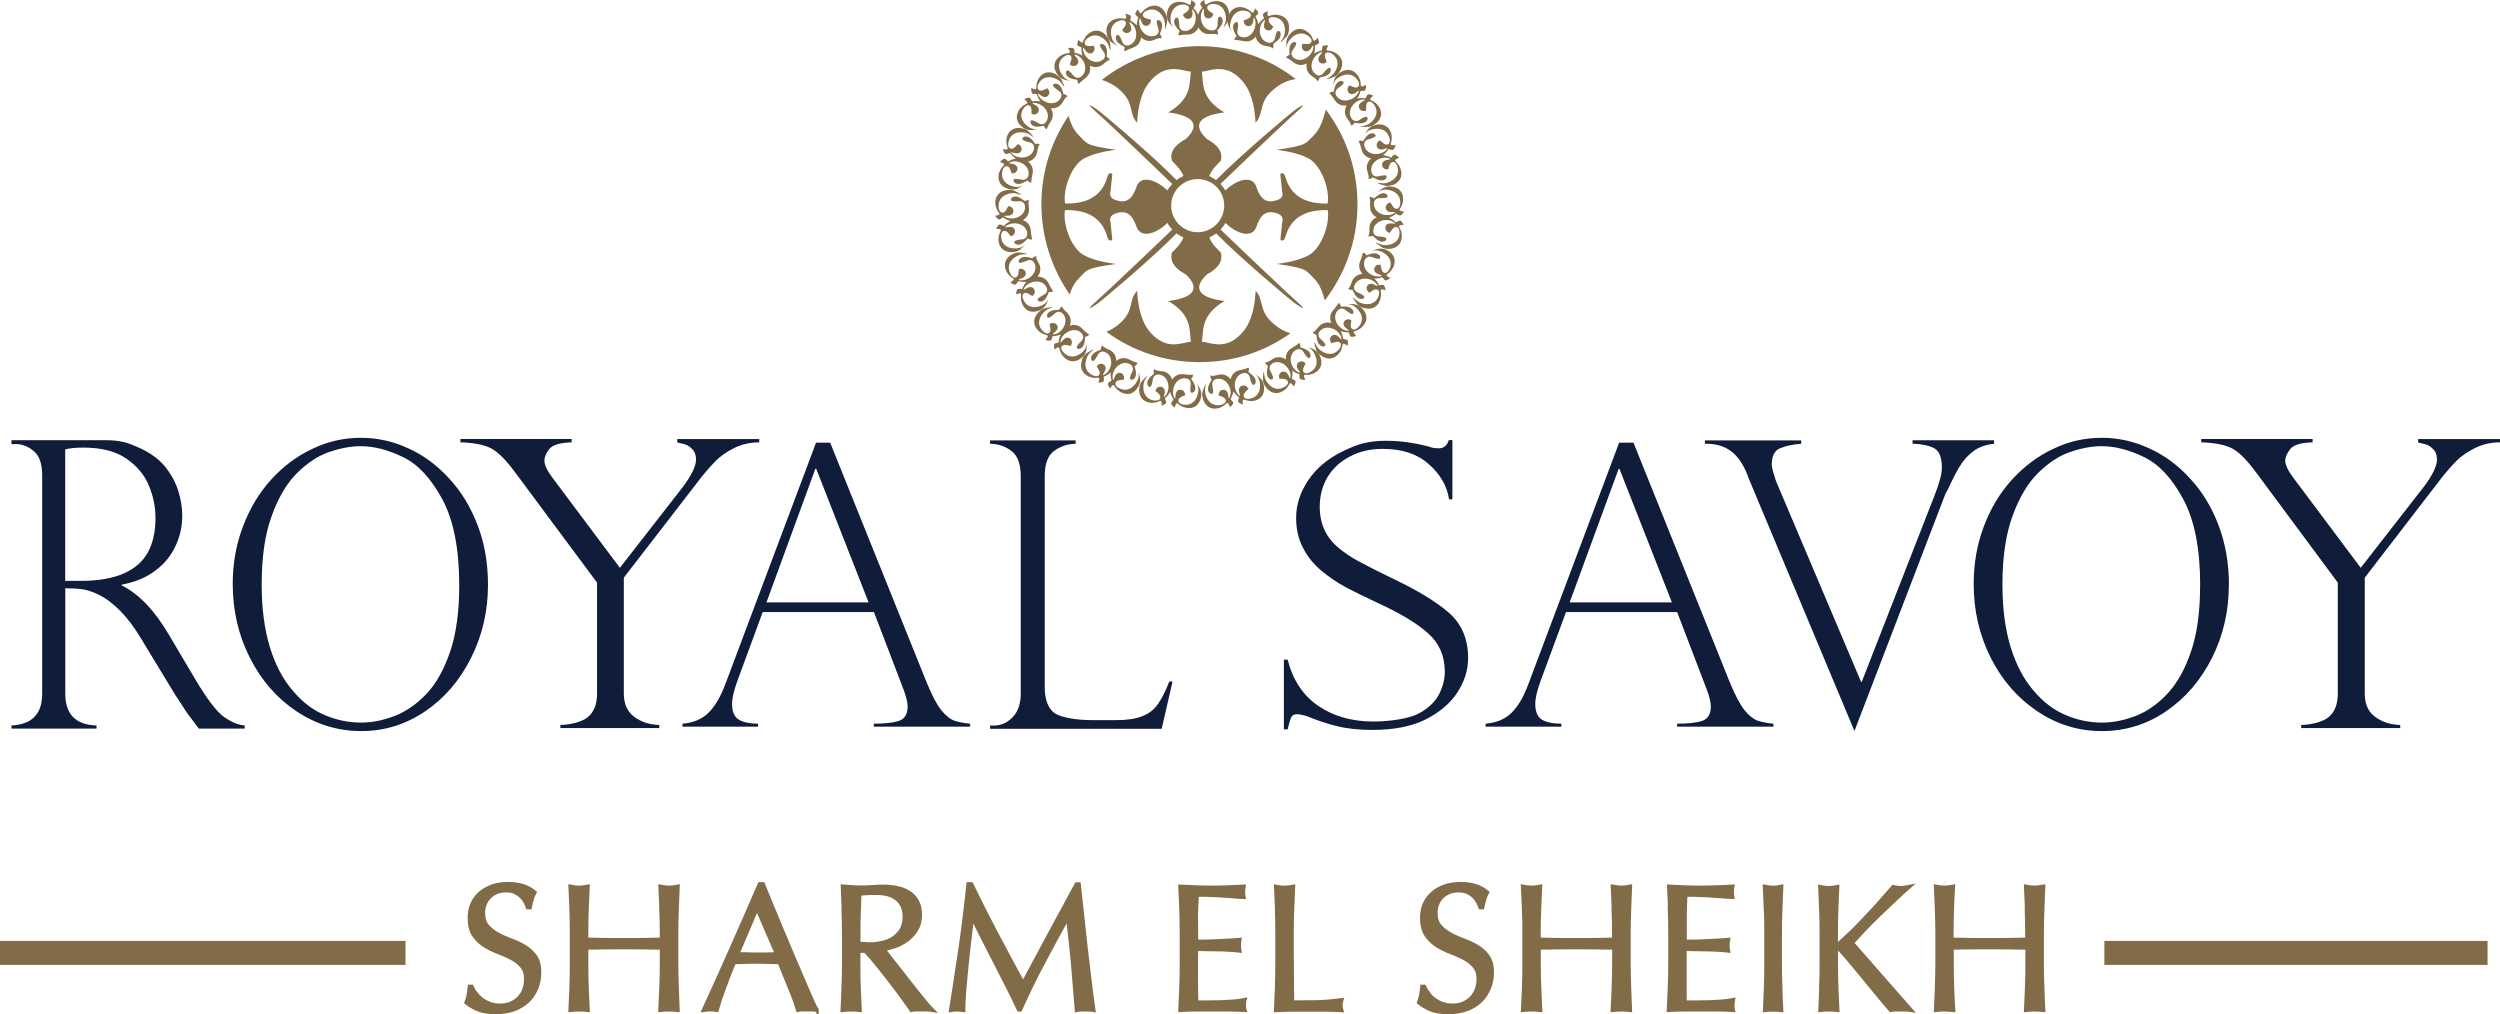 <?xml version="1.0" encoding="UTF-8"?>
<svg id="Layer_2" data-name="Layer 2" xmlns="http://www.w3.org/2000/svg" viewBox="0 0 253.08 102.69">
  <defs>
    <style>
      .cls-1 {
        fill: none;
        stroke: #826c48;
        stroke-miterlimit: 10;
        stroke-width: .38px;
      }

      .cls-2 {
        fill: #826c48;
      }

      .cls-2, .cls-3 {
        stroke-width: 0px;
      }

      .cls-3 {
        fill: #0f1d3a;
      }
    </style>
  </defs>
  <g id="Layer_1-2" data-name="Layer 1">
    <g>
      <g>
        <path class="cls-2" d="m118.56,20.81c0-1.48,1.2-2.68,2.69-2.68s2.68,1.2,2.68,2.68-1.21,2.7-2.68,2.7-2.69-1.2-2.69-2.7m10.42,12.01c-1.65-1.35-.97-2.44-1.87-3.38-.08,1.61-.42,3.32-1.51,4.4-.46.46-1.13,1.02-2.19,1.02-.07,0-.16,0-.25-.01-.77-.07-1.07-.24-1.43-.24h-.05c.15-1.16-.13-2.73,2.29-4.14-2.46-.29-3.37-1.2-1.79-2.69,1.58-.86,1.52-1.68,1.42-2.19-.88-.86-1.06-1.24-1.17-1.56.23-.1.47-.24.69-.4,2.36,2.43,7.62,6.84,7.93,7.05.17.13.75.51.86.51.06,0-.07-.16-.65-.69-1.47-1.29-7.7-7.26-7.7-7.26.19-.2.36-.42.49-.67.73.7,1.54,1.1,2.14,1.1.46,0,.81-.22.98-.67.32-.91.69-1.52,1.45-1.52.13,0,.28.01.45.06,1.07.27.72.87.72,1.03s-.17,1.52-.17,1.65c0,.06.08.13.17.13s.19-.05.26-.18c.17-.29.44-2.9,4.09-2.9h.27c.24,1.43-.65,3.87-1.92,4.56-1.28.7-3.09.85-3.25.89,3.04.43,2.91.6,3.62,1.31.5.49.87.95,1.25,2.38,2.07-2.69,3.31-6.06,3.31-9.73s-1.2-6.92-3.21-9.6c-.43,1.75-.82,2.23-1.36,2.77-.72.71-.58.88-3.62,1.31.16.04,1.98.2,3.25.88,1.27.7,2.16,3.13,1.92,4.56h-.27c-3.65,0-3.91-2.61-4.09-2.89-.07-.14-.17-.18-.26-.18-.09,0-.17.06-.17.13,0,.12.17,1.47.17,1.63,0,.17.35.78-.72,1.03-.17.05-.32.06-.45.06-.76,0-1.13-.6-1.45-1.52-.17-.46-.52-.67-.98-.67-.6,0-1.41.39-2.14,1.09-.13-.25-.3-.46-.49-.66,0,0,6.23-5.98,7.7-7.28.58-.52.71-.68.65-.68-.11,0-.69.37-.86.51-.31.21-5.56,4.62-7.93,7.06-.22-.16-.45-.3-.69-.41.11-.31.29-.69,1.17-1.56.11-.52.16-1.33-1.42-2.19-1.58-1.5-.67-2.39,1.79-2.69-2.43-1.4-2.14-2.97-2.29-4.14h.05c.36,0,.66-.17,1.43-.25h.25c1.06,0,1.73.56,2.19,1.02,1.08,1.08,1.43,2.78,1.51,4.41.9-.96.22-2.03,1.87-3.4.8-.67,1.49-.9,2.2-1.02-2.7-2.09-6.08-3.33-9.75-3.33s-7.17,1.28-9.88,3.42c.54.16,1.09.4,1.72.93,1.64,1.36.95,2.44,1.85,3.4.09-1.63.43-3.33,1.52-4.41.45-.47,1.12-1.02,2.19-1.02h.24c.78.08,1.08.25,1.44.25h.05c-.15,1.17.13,2.74-2.29,4.14,2.45.3,3.37,1.2,1.78,2.69-1.58.86-1.53,1.66-1.41,2.19.87.87,1.06,1.25,1.17,1.56-.26.11-.48.25-.7.41-2.35-2.44-7.61-6.85-7.92-7.06-.17-.14-.75-.51-.86-.51-.07,0,.06.16.65.68,1.47,1.29,7.7,7.28,7.7,7.28-.18.19-.36.41-.49.66-.72-.7-1.52-1.09-2.14-1.09-.45,0-.81.21-.97.67-.33.91-.69,1.52-1.46,1.52-.13,0-.28-.02-.44-.06-1.08-.25-.74-.86-.74-1.03,0-.16.17-1.51.17-1.63,0-.07-.07-.13-.17-.13-.08,0-.17.04-.26.18-.16.28-.44,2.89-4.09,2.89h-.26c-.24-1.43.64-3.86,1.92-4.56,1.26-.68,3.07-.84,3.24-.88-3.03-.42-2.91-.6-3.62-1.31-.46-.48-.83-.88-1.19-2.12-1.73,2.55-2.75,5.62-2.75,8.95s1.07,6.53,2.86,9.12c.33-.96.66-1.35,1.07-1.77.72-.71.59-.89,3.62-1.31-.17-.04-1.98-.2-3.24-.89-1.28-.68-2.17-3.12-1.92-4.56h.26c3.65,0,3.93,2.61,4.09,2.9.09.13.17.18.26.18.1,0,.18-.07.18-.13,0-.13-.17-1.48-.17-1.65s-.34-.77.74-1.03c.15-.05.3-.06.44-.06.76,0,1.12.61,1.46,1.52.17.45.53.67.97.67.61,0,1.42-.4,2.14-1.1.13.25.31.48.49.67,0,0-6.23,5.97-7.7,7.26-.59.53-.72.69-.65.69.11,0,.69-.38.86-.51.31-.21,5.57-4.63,7.92-7.05.22.16.44.29.7.4-.12.32-.3.7-1.17,1.56-.12.51-.17,1.33,1.41,2.19,1.59,1.49.67,2.4-1.78,2.69,2.42,1.41,2.14,2.97,2.29,4.14h-.05c-.36,0-.66.17-1.44.24-.08,0-.16.01-.24.01-1.07,0-1.74-.57-2.19-1.02-1.09-1.08-1.43-2.79-1.52-4.4-.91.94-.22,2.03-1.85,3.38-.46.38-.87.62-1.26.77,2.64,1.94,5.9,3.07,9.42,3.07s6.61-1.08,9.22-2.92c-.52-.15-1.07-.41-1.67-.92"/>
        <path class="cls-2" d="m103.41,12.97c-.74-.12-1.35.22-1.51,1.01-.07.37,0,.64.08.91.03.1.04.15,0,.21-.04.05-.41.02-.45,0-.04-.04.12.45.29.49.14.03.41-.13.44-.1.16.24.37.43.58.57-.25.03-.51.13-.76.27-.04.03-.23-.22-.37-.26-.17-.03-.52.35-.46.34.04-.01.39.14.4.2,0,.06,0,.1-.08.18-.2.2-.36.44-.46.8-.16.79.25,1.34.98,1.54.24.08.57.04.66.04.45-.09.83-.43.78-.39-.17.1-.43.22-.91.11-.89-.2-1.32-.83-1.15-1.55.04-.19.11-.34.22-.43.08-.07.13-.1.3-.07.29.06.39.72.45.72.31,0,.49-.17.56-.39.04-.21-.07-.47-.43-.57-.14-.04-.49-.07-.43-.1.19-.15.52-.23.93-.12.67.15,1.19.72,1.04,1.38-.07.31-.34.49-.67.42-.18-.03-.79-.15-.83.03-.04.18.12.35.35.4.47.11,1.04-.4,1.08-.34.07.13.19.21.36.22,0-.35.11-.81.13-.93.1-.46-.09-.93-.46-1.2.45-.11.82-.44.92-.93.02-.11.09-.71.26-.79.07-.03-.32-.16-.42-.06-.05.03-.39-.66-.86-.75-.23-.05-.43.03-.48.23-.04.17.57.31.74.35.33.06.51.35.44.67-.12.65-.84.97-1.51.84-.41-.07-.69-.28-.8-.49-.05-.06.28.06.43.08.38.08.57-.12.63-.34.03-.22-.07-.45-.35-.58-.06-.02-.43.53-.71.47-.18-.05-.19-.09-.25-.19-.06-.13-.06-.3-.02-.48.13-.75.78-1.14,1.68-.96.47.1.85.5.84.44-.05-.17-.62-.69-.63-.69-.25-.18-.6-.19-.6-.19"/>
        <path class="cls-2" d="m101.92,19.24c-.74.11-1.23.61-1.16,1.42.05.36.18.63.35.85.06.08.08.13.06.18-.02.08-.39.16-.42.15-.07-.03.24.39.41.38.15-.02.36-.25.39-.22.22.18.49.31.74.38-.24.11-.46.27-.66.49-.03.04-.29-.16-.43-.15-.17.01-.39.48-.33.46.02-.01.39.01.43.06.03.06.01.11-.03.2-.12.25-.21.53-.19.9.07.81.62,1.21,1.38,1.19.25.02.56-.13.64-.16.4-.21.67-.65.63-.6-.11.14-.33.34-.83.37-.91.07-1.51-.4-1.55-1.15-.02-.18,0-.35.09-.46.04-.09.08-.15.26-.16.29-.03.58.56.64.55.3-.1.42-.3.41-.53,0-.23-.18-.45-.57-.42-.14.01-.49.08-.44.02.14-.18.44-.35.85-.38.68-.05,1.36.34,1.4,1.02.02.32-.18.58-.53.6-.18.02-.79.09-.78.27.03.19.21.3.46.27.48-.04.88-.68.94-.63.1.09.24.13.42.09-.11-.33-.14-.81-.15-.92-.04-.5-.37-.88-.8-1.03.41-.23.65-.66.62-1.15-.01-.12-.13-.71.02-.84.06-.03-.35-.04-.43.06-.04.06-.54-.51-1.03-.46-.23.02-.41.16-.39.35,0,.18.61.15.81.13.35-.03.58.19.61.49.08.68-.51,1.19-1.19,1.25-.42.04-.73-.06-.91-.24-.06-.04.29-.02.44-.04.39-.04.51-.29.49-.51-.03-.23-.18-.41-.5-.46-.07,0-.25.63-.54.66-.18.02-.23-.03-.29-.1-.1-.1-.15-.27-.16-.45-.09-.74.43-1.33,1.34-1.42.49-.04.97.24.94.17-.09-.16-.79-.45-.8-.46-.31-.09-.64-.02-.64-.02"/>
        <path class="cls-2" d="m102.46,25.73c-.66.36-.93,1.01-.58,1.74.18.33.39.53.63.67.08.05.12.09.12.15,0,.07-.3.29-.34.29-.07,0,.36.29.53.22.13-.06.23-.36.29-.34.27.08.54.1.81.08-.19.19-.34.44-.43.7-.03.05-.33-.04-.46.03-.15.06-.19.59-.15.54.02-.04.39-.15.44-.1.05.04.05.09.04.19-.03.29-.01.58.14.91.35.74,1.01.91,1.71.62.23-.09.49-.31.54-.38.3-.35.39-.85.37-.78-.06.17-.19.43-.63.64-.84.38-1.56.16-1.87-.53-.08-.16-.12-.33-.1-.46.03-.1.04-.17.19-.25.27-.12.75.32.81.29.25-.2.29-.44.19-.64-.09-.2-.33-.35-.69-.19-.13.06-.42.27-.4.19.06-.24.28-.49.65-.67.63-.29,1.4-.18,1.67.45.15.29.05.59-.28.75-.15.09-.7.35-.62.52.09.18.3.2.52.11.44-.21.58-.97.65-.93.11.05.26.02.41-.07-.21-.26-.41-.7-.47-.81-.22-.43-.65-.68-1.11-.66.29-.37.37-.85.15-1.3-.05-.09-.37-.61-.28-.78.04-.05-.34.08-.39.21-.01.07-.7-.29-1.12-.05-.22.1-.33.29-.25.47.09.15.64-.1.81-.17.31-.15.61-.05.75.25.32.58-.06,1.27-.67,1.58-.36.19-.7.2-.92.11-.07-.02.26-.13.4-.19.34-.19.38-.46.28-.66-.11-.2-.33-.32-.64-.25-.05.03,0,.69-.27.82-.15.08-.21.05-.31,0-.11-.07-.23-.2-.31-.37-.35-.67-.08-1.38.74-1.79.44-.22.99-.13.93-.18-.14-.11-.9-.16-.91-.16-.31.03-.59.21-.59.21"/>
        <path class="cls-2" d="m105.1,31.63c-.51.56-.58,1.26,0,1.84.27.25.53.37.81.44.09.03.14.05.16.11.02.06-.2.36-.24.38-.06.02.45.16.57.04.1-.09.11-.41.17-.41.28,0,.55-.07.81-.17-.13.23-.19.51-.21.79,0,.06-.32.06-.42.16-.11.12,0,.62.03.57,0-.04.33-.26.38-.22.07,0,.09.05.1.16.06.27.17.54.42.82.56.58,1.25.56,1.83.06.2-.14.35-.44.39-.52.18-.43.1-.93.1-.88,0,.18-.04.48-.39.81-.67.63-1.44.64-1.94.07-.13-.13-.2-.27-.23-.41-.02-.11-.02-.16.11-.28.21-.21.81.07.84.01.18-.27.14-.5,0-.68-.16-.16-.42-.22-.72.04-.09.11-.32.38-.32.3-.02-.24.12-.55.42-.84.51-.46,1.27-.59,1.72-.08.22.24.23.54-.03.8-.14.12-.57.56-.44.69.14.15.35.1.53-.07.35-.32.25-1.1.32-1.08.14,0,.26-.06.4-.2-.3-.18-.62-.53-.71-.61-.34-.36-.82-.46-1.26-.3.18-.44.09-.94-.25-1.29-.09-.09-.55-.46-.51-.66.01-.07-.29.18-.29.31,0,.08-.76-.04-1.1.3-.18.17-.22.38-.08.52.11.13.58-.29.7-.41.25-.24.58-.23.81,0,.47.47.32,1.23-.16,1.73-.29.29-.61.4-.85.38-.08,0,.21-.22.3-.32.29-.26.23-.53.07-.7-.16-.15-.41-.19-.68-.04-.05.04.21.65,0,.85-.12.13-.18.13-.29.11-.13-.03-.28-.12-.41-.25-.54-.52-.5-1.28.14-1.93.35-.36.9-.45.85-.46-.18-.06-.91.13-.92.13-.29.13-.51.39-.51.39"/>
        <path class="cls-2" d="m109.56,36.39c-.29.69-.1,1.37.62,1.71.34.16.62.17.91.14.1,0,.14,0,.18.06.05.04-.06.4-.08.43-.06.03.47,0,.54-.15.06-.14-.03-.44.02-.46.26-.09.5-.25.69-.43-.03.26,0,.55.08.8.02.06-.28.18-.35.31-.07.14.22.58.22.52,0-.03.22-.34.28-.34s.1.04.16.12c.15.23.35.46.67.62.72.37,1.35.1,1.72-.57.14-.21.2-.55.2-.62.02-.46-.21-.92-.2-.86.06.18.13.46-.11.9-.41.81-1.13,1.09-1.79.74-.17-.08-.3-.18-.37-.31-.05-.09-.06-.16.02-.31.13-.27.78-.21.8-.28.07-.3-.04-.51-.24-.62-.2-.1-.47-.07-.65.28-.06.13-.17.46-.2.39-.09-.23-.09-.56.1-.93.31-.62.99-.99,1.59-.67.28.13.4.45.26.75-.09.17-.35.73-.18.8.18.09.37-.02.47-.23.23-.43-.12-1.12-.05-1.14.14-.04.22-.14.29-.31-.33-.07-.76-.29-.87-.35-.44-.23-.94-.14-1.3.16.02-.47-.22-.9-.67-1.12-.11-.04-.67-.26-.71-.44,0-.08-.21.26-.16.4.01.06-.73.19-.94.65-.11.21-.07.44.1.51.16.08.44-.46.53-.62.15-.32.46-.41.75-.27.61.28.75,1.04.45,1.67-.17.37-.43.59-.67.65-.07.03.11-.27.18-.41.17-.36.02-.59-.18-.69-.21-.09-.45-.04-.65.2-.03.05.42.54.28.81-.07.16-.13.17-.23.19-.14.02-.31,0-.48-.1-.69-.3-.9-1.03-.52-1.87.2-.45.69-.71.63-.71-.19,0-.81.44-.81.44-.25.21-.35.55-.35.55"/>
        <path class="cls-2" d="m115.32,39.32c-.06.76.33,1.35,1.12,1.45.37.04.65-.03.91-.16.09-.03.14-.04.19,0,.06.04.07.41.04.44-.03.06.46-.14.48-.3.01-.14-.17-.41-.12-.44.22-.18.39-.4.52-.64.06.26.18.53.34.76.04.04-.22.24-.24.39-.02.16.39.5.38.43-.02-.04.09-.39.15-.41.08-.02.11,0,.19.06.22.19.48.33.84.39.79.13,1.31-.33,1.46-1.07.06-.24.01-.57-.02-.65-.11-.45-.48-.8-.45-.77.11.15.27.42.19.9-.15.91-.74,1.39-1.47,1.26-.18-.02-.35-.08-.44-.19-.07-.07-.11-.1-.09-.29.03-.29.69-.44.69-.5-.04-.31-.21-.49-.44-.53-.22-.03-.47.08-.54.46-.02.15-.02.5-.06.44-.17-.18-.26-.5-.18-.92.1-.67.63-1.24,1.3-1.12.33.04.52.3.47.64-.03.17-.1.79.08.81.2.02.34-.13.38-.37.08-.48-.47-1.03-.41-1.06.12-.08.18-.21.18-.4-.34.04-.81-.02-.93-.04-.49-.08-.93.15-1.18.54-.14-.45-.5-.79-.99-.85-.12,0-.71-.04-.81-.21-.03-.06-.13.32-.03.43.04.06-.64.43-.68.91-.04.24.06.44.26.46.17.03.27-.58.29-.76.06-.33.33-.54.63-.49.67.07,1.03.77.95,1.45-.06.4-.24.69-.43.82-.06.04.02-.3.06-.44.04-.38-.17-.57-.4-.6-.23-.03-.44.1-.55.39-.02.06.55.38.51.68-.03.17-.07.21-.16.26-.13.07-.28.07-.47.06-.75-.08-1.19-.7-1.08-1.61.06-.5.43-.89.38-.87-.18.06-.63.66-.64.66-.16.27-.16.61-.16.61"/>
        <path class="cls-2" d="m121.77,40.36c.2.72.76,1.15,1.54.97.36-.09.6-.25.8-.44.08-.08.12-.11.19-.08.06,0,.2.36.19.4,0,.06.39-.29.35-.45-.03-.15-.29-.33-.27-.37.15-.24.24-.51.29-.76.15.21.33.42.57.58.03.02-.13.3-.09.45.03.16.53.32.49.27-.03-.02-.04-.4,0-.45.06-.03.1-.03.2,0,.28.1.55.16.91.1.8-.16,1.12-.76,1.01-1.52-.02-.26-.19-.54-.23-.62-.26-.37-.74-.58-.68-.55.16.09.38.28.48.77.17.9-.21,1.55-.96,1.69-.17.04-.35.04-.47-.02-.1-.06-.16-.08-.19-.26-.06-.28.49-.65.48-.7-.14-.29-.36-.39-.59-.34-.22.05-.43.24-.36.62.04.14.15.48.1.43-.22-.1-.41-.39-.5-.78-.13-.68.17-1.39.84-1.53.31-.06.59.11.66.45.04.18.18.79.36.74.19-.04.27-.25.22-.48-.09-.47-.79-.8-.74-.85.07-.11.09-.26.03-.42-.3.15-.78.24-.9.26-.48.1-.82.46-.92.92-.29-.37-.73-.57-1.2-.46-.13.02-.7.21-.84.07-.04-.06,0,.35.11.42.06.04-.45.62-.35,1.09.06.24.21.39.41.35.18-.03.06-.65.02-.82-.06-.34.12-.61.42-.67.66-.16,1.23.37,1.39,1.03.09.4.02.74-.12.92-.04.07-.07-.28-.1-.43-.09-.38-.35-.47-.57-.43-.22.04-.38.23-.38.56,0,.05.66.16.71.46.03.17,0,.21-.07.29-.1.12-.25.18-.43.22-.73.17-1.36-.26-1.56-1.14-.11-.49.1-1,.06-.95-.15.11-.36.83-.37.84-.05.32.07.64.07.64"/>
        <path class="cls-2" d="m128.11,39.14c.42.62,1.07.86,1.77.45.33-.2.51-.43.63-.68.05-.08.07-.13.14-.13.06,0,.31.28.31.33,0,.07.26-.39.18-.53-.07-.13-.39-.22-.36-.26.07-.28.07-.57.03-.82.2.16.45.3.73.37.04.03-.03.33.04.45.09.15.61.16.55.11-.03-.02-.16-.37-.12-.41.03-.08.08-.08.19-.08.28.02.57-.02.9-.2.7-.39.83-1.07.5-1.75-.1-.22-.35-.45-.43-.51-.37-.28-.88-.33-.81-.32.17.05.45.16.68.6.44.79.29,1.55-.4,1.9-.15.1-.32.15-.45.12-.11,0-.16-.02-.26-.17-.14-.25.27-.78.23-.82-.21-.23-.46-.25-.65-.15-.2.12-.32.36-.15.7.09.13.3.4.22.39-.24-.05-.51-.25-.72-.61-.34-.61-.26-1.37.34-1.7.28-.15.59-.08.76.22.09.17.43.68.56.61.19-.11.2-.33.07-.54-.24-.43-1-.51-.97-.58.04-.13,0-.27-.09-.42-.25.23-.67.46-.78.53-.42.24-.62.68-.58,1.15-.38-.27-.88-.31-1.3-.07-.11.07-.58.42-.77.34-.07-.02.1.34.24.37.06,0-.23.72.01,1.13.13.22.32.32.48.21.16-.09-.13-.63-.22-.79-.17-.31-.08-.61.19-.79.57-.34,1.28-.01,1.64.58.21.34.25.68.17.92-.02.07-.14-.25-.22-.38-.2-.33-.49-.34-.69-.24-.19.13-.28.35-.19.65.01.06.67-.04.82.22.08.15.07.21.03.3-.05.13-.18.24-.34.33-.64.4-1.37.17-1.84-.61-.25-.42-.21-.98-.24-.92-.11.17-.09.92-.09.92.06.32.26.59.26.59"/>
        <path class="cls-2" d="m133.7,35.96c.6.47,1.31.47,1.83-.16.24-.27.33-.56.37-.83.02-.1.04-.15.1-.18.05-.03.38.18.4.21.02.06.12-.47,0-.57-.12-.09-.43-.09-.43-.13-.04-.29-.13-.55-.25-.79.25.1.53.15.81.14.05,0,.08.32.18.41.14.11.63-.05.58-.08-.04-.01-.28-.3-.26-.36.02-.07.07-.08.16-.11.28-.09.54-.22.78-.5.54-.59.44-1.27-.1-1.81-.17-.19-.47-.32-.55-.35-.44-.14-.94-.03-.88-.03.18-.01.48,0,.85.34.68.6.76,1.37.24,1.93-.12.13-.25.23-.39.26-.11.02-.16.02-.3-.09-.22-.18,0-.81-.05-.84-.28-.16-.53-.1-.68.06-.13.17-.18.43.1.69.12.11.4.3.32.31-.23.03-.56-.06-.87-.35-.52-.45-.69-1.21-.25-1.69.21-.25.55-.27.8-.06.14.12.62.51.73.39.13-.14.07-.37-.11-.52-.36-.33-1.11-.17-1.1-.23,0-.15-.08-.26-.22-.36-.16.3-.48.65-.56.75-.33.37-.37.86-.18,1.29-.45-.13-.92-.01-1.26.35-.08.09-.42.58-.61.57-.08-.01.2.28.34.26.06,0,0,.76.38,1.05.18.17.4.21.53.05.12-.13-.32-.55-.46-.66-.27-.23-.29-.56-.08-.8.44-.52,1.2-.43,1.73,0,.32.27.46.59.46.83,0,.07-.24-.2-.34-.3-.29-.24-.56-.16-.71,0-.14.17-.16.42.03.68.03.04.62-.26.84-.07.13.11.13.19.12.28,0,.15-.08.29-.21.44-.48.59-1.24.6-1.94.02-.39-.32-.51-.85-.53-.79-.05.18.21.89.21.9.14.29.42.46.42.46"/>
        <path class="cls-2" d="m106.91,7.53c-.66-.37-1.36-.26-1.77.43-.19.34-.23.62-.23.89,0,.11-.02.16-.07.19-.04.04-.4-.11-.42-.13-.04-.06-.04.47.09.56.13.07.44.02.45.06.07.27.2.53.36.74-.26-.06-.54-.06-.83,0-.04,0-.12-.29-.25-.37-.15-.09-.61.16-.55.17.04,0,.32.25.31.31,0,.06-.05.1-.13.15-.26.13-.51.29-.71.6-.43.68-.23,1.34.39,1.78.2.15.52.24.61.25.47.06.93-.12.88-.1-.19.04-.47.06-.89-.2-.77-.49-.97-1.23-.55-1.86.1-.16.22-.27.35-.32.09-.04.15-.06.3.04.27.16.12.8.2.82.28.12.51.03.64-.17.12-.19.12-.47-.21-.69-.12-.07-.43-.22-.36-.23.22-.07.56-.03.91.21.57.37.86,1.07.49,1.64-.17.28-.48.36-.78.18-.16-.1-.69-.41-.78-.27-.11.17-.01.37.2.51.41.26,1.11-.03,1.13.03.03.14.11.26.27.33.11-.33.37-.73.43-.82.27-.42.23-.92-.02-1.3.46.06.91-.14,1.17-.55.07-.1.33-.64.52-.65.08,0-.23-.25-.38-.22-.06.02-.12-.74-.54-.99-.21-.13-.43-.12-.54.05-.09.14.42.49.57.59.3.17.37.49.19.76-.35.59-1.12.63-1.69.27-.36-.21-.55-.48-.6-.72-.01-.08.27.15.39.22.33.21.58.08.7-.12.11-.19.1-.44-.13-.65-.05-.04-.57.35-.82.18-.16-.08-.16-.15-.17-.25-.02-.14.04-.32.13-.46.38-.66,1.13-.79,1.92-.34.42.27.63.77.65.71.01-.18-.35-.86-.37-.86-.19-.25-.5-.39-.5-.39"/>
        <path class="cls-2" d="m112.01,3.62c-.5-.58-1.19-.71-1.83-.21-.28.24-.42.48-.52.75-.03.1-.05.13-.12.16-.06,0-.34-.24-.34-.28-.03-.07-.21.43-.12.56.1.12.41.17.41.22-.03.28,0,.56.08.82-.22-.15-.49-.26-.77-.28-.04,0-.01-.33-.1-.44-.11-.14-.63-.06-.57-.04.03.02.21.35.19.41-.04.06-.08.07-.18.09-.3.03-.56.11-.87.33-.64.49-.68,1.17-.25,1.79.14.23.41.41.48.46.41.22.91.2.84.2-.18-.03-.46-.1-.76-.49-.55-.72-.49-1.5.13-1.94.15-.11.3-.18.43-.18.11,0,.17,0,.28.14.18.22-.16.79-.11.85.24.19.49.18.68.05.17-.14.27-.4.03-.72-.08-.12-.32-.35-.26-.34.24,0,.53.16.79.49.42.54.44,1.32-.1,1.73-.25.19-.58.16-.8-.11-.11-.14-.5-.62-.63-.5-.17.11-.14.33,0,.53.29.39,1.05.37,1.04.43-.01.13.03.26.15.4.23-.26.6-.55.7-.62.39-.31.53-.78.42-1.23.43.21.92.19,1.3-.11.1-.08.52-.5.71-.44.07.02-.15-.32-.29-.33-.06,0,.14-.74-.16-1.12-.15-.2-.36-.27-.51-.13-.14.09.23.59.35.74.2.27.17.59-.09.79-.53.42-1.27.2-1.7-.33-.25-.32-.34-.64-.3-.89.02-.07.19.23.29.34.25.31.52.28.7.14.17-.14.23-.39.1-.66-.02-.06-.66.13-.84-.1-.11-.14-.1-.2-.07-.3.03-.14.14-.27.29-.38.57-.49,1.33-.35,1.91.35.31.38.34.95.37.88.08-.16-.04-.91-.05-.92-.08-.31-.33-.53-.33-.53"/>
        <path class="cls-2" d="m118.02,1.42c-.3-.69-.91-1.04-1.66-.75-.35.14-.57.34-.74.56-.07.08-.1.11-.17.11-.06,0-.25-.33-.25-.38.01-.06-.33.35-.26.5.04.13.32.28.3.32-.11.27-.16.54-.16.8-.17-.2-.4-.37-.64-.51-.05-.02.08-.3.02-.44-.05-.16-.56-.26-.52-.21.03.04.1.39.05.44-.05.03-.09.03-.19.03-.28-.05-.57-.07-.93.05-.76.26-1,.91-.79,1.64.06.25.26.5.32.58.32.34.79.48.75.44-.17-.07-.42-.24-.58-.7-.29-.86,0-1.56.71-1.79.18-.06.34-.09.48-.04.1.02.15.05.21.22.1.28-.39.72-.37.76.17.27.41.35.63.27.21-.09.38-.29.25-.66-.05-.14-.22-.45-.14-.42.23.09.46.33.6.72.23.64.01,1.39-.63,1.61-.29.11-.59-.02-.71-.35-.06-.17-.29-.74-.45-.69-.19.06-.24.28-.16.51.16.46.9.67.87.74-.07.12-.06.27,0,.42.3-.19.76-.33.87-.39.46-.16.74-.55.78-1.03.34.33.81.47,1.26.28.12-.05.66-.29.82-.18.05.04-.04-.35-.17-.41-.06-.02.35-.67.19-1.12-.09-.23-.26-.36-.45-.29-.16.06.04.64.09.82.13.33-.03.61-.31.74-.64.23-1.28-.21-1.52-.85-.15-.39-.13-.73-.02-.92.03-.08.11.26.17.39.14.36.42.43.62.35.2-.08.35-.29.31-.59-.02-.06-.67-.09-.78-.36-.06-.17-.04-.22.03-.31.08-.12.21-.21.39-.27.7-.29,1.38.07,1.71.93.17.45.03.99.09.95.12-.16.24-.89.24-.9,0-.33-.16-.62-.16-.62"/>
        <path class="cls-2" d="m124.42,1.36c-.06-.75-.52-1.27-1.32-1.25-.38.02-.65.14-.89.29-.08.05-.13.06-.18.03-.07-.01-.13-.39-.11-.42.02-.06-.43.22-.42.38.01.15.23.38.2.41-.2.2-.33.45-.42.71-.1-.25-.25-.5-.45-.68-.03-.05.2-.28.2-.43-.03-.16-.47-.43-.44-.37.01.04-.04.42-.1.44-.06.04-.1,0-.18-.04-.26-.13-.52-.25-.89-.25-.81,0-1.26.53-1.29,1.28-.02.25.08.57.12.65.18.42.6.72.55.68-.12-.12-.31-.36-.31-.84,0-.92.52-1.49,1.27-1.49.19,0,.36.04.46.13.1.05.14.09.14.28,0,.29-.61.53-.6.6.07.31.28.44.5.45.23,0,.46-.15.46-.54,0-.14-.05-.49,0-.43.18.14.33.45.33.87,0,.69-.44,1.34-1.11,1.31-.32.02-.56-.21-.56-.57,0-.17-.03-.78-.21-.78-.2,0-.32.19-.31.42,0,.49.62.94.57.98-.1.1-.14.22-.12.41.33-.09.81-.08.93-.09.49,0,.88-.29,1.08-.73.2.42.61.7,1.1.68.12,0,.73-.07.84.08.03.07.07-.33-.03-.42-.05-.05.56-.52.55-1.01-.01-.25-.14-.42-.34-.42-.17,0-.19.62-.18.82,0,.34-.23.58-.54.58-.67.02-1.13-.61-1.16-1.29,0-.43.11-.73.3-.89.04-.06.01.29.01.44.02.39.25.53.47.52.23,0,.42-.15.49-.45.01-.07-.6-.3-.62-.59,0-.18.04-.22.12-.28.11-.1.29-.13.46-.14.76-.03,1.28.53,1.32,1.44.02.48-.3.93-.23.9.16-.08.51-.74.52-.76.11-.3.05-.64.05-.64"/>
        <path class="cls-2" d="m130.48,3.04c.11-.74-.22-1.35-1.01-1.52-.37-.07-.65-.02-.92.07-.1.05-.13.05-.2,0-.04-.03-.04-.39,0-.43.04-.06-.45.11-.49.28-.03.14.13.41.09.44-.24.15-.43.36-.57.58-.04-.26-.13-.52-.28-.77-.03-.04.23-.23.27-.37.03-.16-.35-.52-.34-.45.02.04-.12.39-.18.41-.06.01-.11-.02-.18-.08-.21-.19-.46-.36-.81-.45-.79-.17-1.34.25-1.53.97-.09.24-.06.58-.04.65.09.46.42.84.39.78-.11-.15-.24-.41-.11-.89.19-.89.82-1.33,1.55-1.15.19.03.34.11.43.22.07.08.1.13.06.3-.05.28-.71.39-.71.45,0,.32.16.51.39.56.22.04.47-.05.57-.44.02-.14.05-.48.07-.43.15.19.23.53.13.94-.15.67-.72,1.2-1.37,1.04-.31-.07-.5-.33-.42-.68.03-.18.15-.78-.02-.82-.21-.05-.35.11-.41.35-.11.48.39,1.05.33,1.08-.11.06-.18.19-.2.36.34,0,.81.11.93.12.48.12.93-.07,1.21-.45.1.45.43.82.92.92.12.03.7.07.79.28.03.06.14-.32.07-.44-.04-.05.66-.38.74-.85.06-.25-.02-.45-.22-.49-.18-.04-.31.55-.35.74-.06.34-.35.51-.66.45-.66-.13-.98-.85-.84-1.51.08-.41.28-.68.49-.8.06-.04-.06.29-.08.44-.08.38.13.56.34.62.22.05.45-.06.58-.35.02-.04-.53-.42-.47-.7.03-.18.09-.2.17-.25.14-.05.32-.05.49-.01.74.12,1.13.78.96,1.67-.09.49-.5.87-.44.85.18-.05.67-.61.68-.62.18-.26.2-.6.2-.6"/>
        <path class="cls-2" d="m135.61,7.25c.42-.63.37-1.33-.28-1.81-.31-.21-.58-.28-.86-.32-.09,0-.15-.02-.18-.08-.03-.06.14-.4.18-.4.05-.05-.46-.1-.57.04-.07.12-.05.44-.11.45-.27.04-.54.15-.76.3.08-.26.1-.54.08-.82-.01-.05.3-.09.38-.21.11-.13-.09-.63-.11-.56,0,.03-.28.3-.34.29-.07-.02-.09-.06-.13-.16-.1-.27-.24-.52-.54-.74-.65-.51-1.31-.35-1.79.22-.19.19-.3.5-.32.58-.11.46.05.94.02.88-.02-.18-.03-.48.27-.86.57-.72,1.33-.86,1.92-.39.14.11.25.24.29.37.03.11.03.16-.06.3-.18.24-.82.06-.85.12-.13.28-.05.52.11.66.19.12.46.15.71-.15.09-.12.26-.42.27-.35.06.24-.03.57-.28.89-.43.54-1.17.77-1.69.36-.26-.2-.31-.51-.1-.8.1-.14.46-.64.33-.74-.15-.13-.37-.05-.51.14-.3.38-.08,1.11-.16,1.11-.13.02-.25.1-.34.25.31.13.69.43.79.51.39.31.89.32,1.31.09-.11.46.05.93.44,1.23.09.07.62.38.62.57,0,.07.26-.22.23-.36,0-.07.76-.06,1.03-.46.15-.19.16-.41,0-.53-.13-.09-.51.37-.64.52-.21.29-.53.33-.78.12-.55-.38-.54-1.16-.12-1.71.23-.34.53-.51.77-.52.07,0-.16.24-.25.36-.23.32-.13.58.03.71.2.12.44.13.68-.07.04-.04-.31-.6-.13-.84.11-.14.16-.14.27-.14.14,0,.3.07.45.18.62.44.69,1.19.15,1.93-.29.4-.81.57-.74.59.17.04.86-.27.88-.27.27-.19.43-.48.43-.48"/>
        <path class="cls-2" d="m139.23,12.55c.6-.45.78-1.14.34-1.79-.22-.3-.46-.47-.72-.58-.09-.04-.13-.08-.15-.14,0-.07.27-.33.31-.34.06,0-.41-.23-.55-.13-.12.08-.2.4-.24.38-.3-.04-.57-.03-.83.03.15-.21.27-.47.34-.75,0-.05.32,0,.44-.07.14-.1.12-.63.08-.56-.02.03-.36.18-.42.15-.06-.04-.08-.08-.08-.19,0-.27-.07-.57-.27-.88-.45-.68-1.13-.76-1.78-.37-.23.11-.43.38-.48.45-.25.38-.27.89-.25.83.03-.18.12-.48.53-.74.76-.5,1.52-.38,1.92.26.11.16.18.32.16.45,0,.1,0,.17-.16.26-.23.17-.78-.21-.82-.17-.23.24-.23.49-.12.67.12.19.38.31.72.1.12-.09.38-.32.36-.25-.03.25-.21.52-.55.75-.59.38-1.35.36-1.72-.21-.18-.27-.11-.6.17-.79.15-.1.66-.45.55-.6-.11-.17-.32-.17-.53-.03-.4.27-.44,1.03-.51,1.02-.13-.04-.27,0-.4.11.24.23.51.64.57.75.27.41.73.57,1.19.51-.24.4-.25.89.03,1.29.06.11.46.56.39.73-.03.08.32-.1.34-.25.02-.07.73.18,1.13-.09.21-.14.29-.35.17-.51-.1-.14-.63.19-.77.3-.3.18-.61.11-.79-.15-.39-.55-.12-1.27.45-1.67.34-.24.67-.3.9-.24.08.02-.24.17-.36.26-.32.22-.31.5-.18.68.13.18.36.28.65.15.06-.02-.09-.65.16-.83.14-.09.2-.09.31-.04.13.04.25.16.35.3.44.61.27,1.37-.48,1.89-.4.29-.96.28-.9.3.16.09.91.03.93.03.32-.06.55-.3.55-.3"/>
        <path class="cls-2" d="m140.92,18.76c.72-.24,1.11-.82.89-1.59-.1-.36-.29-.59-.48-.79-.08-.07-.1-.11-.09-.18,0-.06.35-.22.38-.22.07.01-.31-.35-.47-.31-.15.03-.31.31-.36.28-.25-.14-.52-.21-.79-.24.22-.16.41-.36.56-.61.03-.04.31.12.45.07.16-.04.3-.55.25-.51-.03.03-.4.07-.44.02-.04-.06-.04-.11-.01-.19.08-.28.11-.57.04-.93-.21-.78-.83-1.09-1.56-.93-.25.04-.53.22-.6.28-.37.27-.55.75-.53.7.09-.16.28-.4.76-.51.89-.22,1.56.14,1.73.87.05.17.06.33,0,.47-.04.1-.06.16-.23.19-.29.08-.68-.45-.73-.42-.28.14-.36.36-.32.59.05.22.27.4.64.32.15-.04.47-.17.43-.11-.1.22-.37.44-.77.54-.66.17-1.39-.11-1.55-.77-.08-.31.07-.59.41-.68.19-.04.77-.22.73-.39-.06-.19-.26-.25-.49-.2-.47.12-.76.83-.81.79-.12-.08-.26-.09-.43-.02.17.29.27.77.31.88.12.48.5.8.97.88-.37.29-.54.77-.4,1.24.03.11.23.67.11.81-.04.06.36,0,.42-.13.02-.06.63.41,1.1.29.22-.06.37-.23.32-.43-.04-.16-.65-.01-.82.02-.33.1-.61-.07-.69-.38-.19-.64.29-1.25.96-1.44.4-.11.74-.06.94.08.06.03-.29.08-.42.11-.38.1-.46.38-.41.6.07.21.27.35.58.35.06,0,.13-.65.42-.75.17-.04.22,0,.3.06.13.08.2.24.25.41.22.72-.19,1.36-1.07,1.63-.48.13-1-.06-.96,0,.12.14.86.31.87.31.32.04.62-.09.62-.09"/>
        <path class="cls-2" d="m140.58,25.2c.77-.02,1.31-.46,1.33-1.27.01-.35-.09-.63-.23-.88-.05-.08-.07-.13-.04-.19.03-.06.41-.12.44-.09.06.02-.19-.43-.36-.44-.15,0-.39.2-.42.17-.2-.2-.44-.35-.68-.46.25-.09.49-.22.7-.41.04-.02.26.18.41.19.17,0,.44-.43.39-.41-.03.02-.41-.06-.43-.12-.03-.07-.01-.1.05-.18.16-.25.28-.51.3-.88.04-.81-.47-1.28-1.22-1.35-.26-.04-.57.05-.66.09-.43.16-.74.57-.7.52.15-.12.38-.32.87-.29.92.06,1.47.61,1.42,1.35,0,.18-.05.36-.14.46-.07.1-.12.13-.28.12-.3,0-.52-.63-.58-.63-.31.06-.45.27-.48.48,0,.23.13.47.53.49.14,0,.49-.03.44.02-.17.18-.47.31-.9.28-.68-.03-1.29-.51-1.26-1.17.01-.33.25-.55.59-.54.18,0,.8.01.8-.16,0-.21-.17-.33-.4-.34-.49-.01-.97.59-1.01.52-.1-.1-.23-.15-.41-.15.08.34.05.84.05.95-.02.5.25.91.67,1.12-.43.18-.73.57-.74,1.07,0,.12.03.72-.13.82-.06.03.33.08.44-.01.05-.06.49.58.97.59.25,0,.43-.11.44-.31,0-.17-.61-.22-.79-.22-.34-.02-.56-.26-.54-.57,0-.67.65-1.1,1.34-1.1.42.01.72.17.87.35.06.06-.29,0-.44,0-.39-.02-.54.21-.56.44.02.22.14.43.45.51.06,0,.31-.59.62-.59.18,0,.21.05.27.13.08.12.11.29.11.47,0,.76-.59,1.25-1.49,1.24-.49-.01-.93-.34-.91-.28.08.16.73.56.73.56.29.12.62.09.62.09"/>
        <path class="cls-2" d="m138.02,31.16c.71.24,1.39.02,1.67-.74.13-.34.13-.64.09-.92-.02-.1-.02-.13.03-.19.04-.04.41.04.43.07.05.04-.03-.48-.2-.53-.13-.06-.43.06-.45.02-.11-.27-.28-.49-.48-.67.27,0,.54-.03.8-.14.05-.02.18.27.32.32.15.07.57-.26.51-.26-.04.02-.37-.19-.37-.24,0-.07.04-.12.12-.17.23-.17.43-.38.58-.72.31-.74-.01-1.35-.69-1.68-.21-.13-.55-.14-.64-.14-.46,0-.9.27-.84.25.17-.07.46-.15.91.04.84.35,1.16,1.04.87,1.73-.07.17-.18.31-.3.38-.08.06-.14.09-.29.03-.28-.11-.28-.78-.34-.79-.3-.06-.52.08-.6.28-.08.22-.03.48.32.64.14.06.47.15.41.18-.21.11-.55.12-.94-.05-.63-.26-1.04-.92-.78-1.54.13-.29.41-.43.74-.29.16.06.74.28.8.12.08-.19-.04-.37-.27-.46-.44-.19-1.1.2-1.12.15-.05-.14-.15-.22-.34-.28-.05.33-.23.77-.28.88-.2.47-.08.94.24,1.29-.46.02-.88.3-1.06.75-.05.11-.21.69-.4.73-.07,0,.29.2.42.13.06-.03.25.71.7.88.23.09.45.06.52-.13.06-.17-.5-.42-.66-.48-.33-.13-.45-.43-.33-.72.24-.64,1-.82,1.64-.58.39.16.62.41.7.63.03.06-.28-.09-.41-.16-.37-.13-.6.02-.68.23-.07.22,0,.45.25.63.04.02.5-.45.77-.33.16.07.19.11.21.23.04.12,0,.29-.06.48-.25.69-.97.96-1.82.64-.46-.18-.77-.64-.77-.57.03.19.5.76.51.78.22.21.56.3.56.3"/>
        <path class="cls-3" d="m6.61,58.8h1.66c1.75,0,3.18-.27,4.29-.76,1.13-.51,1.93-1.23,2.43-2.16.5-.94.75-2.09.75-3.42,0-1.14-.22-2.23-.68-3.33-.44-1.06-1.21-1.97-2.29-2.72-1.07-.73-2.52-1.1-4.35-1.1-.74,0-1.35.06-1.82.18v13.31Zm-5.05-13.84h-.4v-.4h9.43c1.62,0,2.32.25,3.46.75,1.13.51,2.01,1.14,2.64,1.9.62.77,1.08,1.6,1.35,2.46.27.86.41,1.71.41,2.53,0,1.07-.22,2.08-.67,3.05-.44.97-1.12,1.82-2.04,2.5-.91.71-2.06,1.18-3.43,1.44v.07c1.74.85,3.35,2.53,4.82,5.05l2.64,4.46c1.19,1.99,2.14,3.25,2.86,3.77.74.54,1.45.84,2.14.9v.32h-4.64c-.23-.29-.44-.58-.64-.85-.19-.27-.41-.55-.64-.86-.13-.2-.33-.5-.57-.89-.27-.42-.41-.64-.47-.7l-3.49-5.75c-.7-1.18-1.41-2.13-2.15-2.87-.74-.74-1.43-1.26-2.06-1.58-.63-.32-1.21-.51-1.71-.6-.51-.07-1.11-.11-1.79-.11v10.68c0,2.07,1.05,3.15,3.16,3.21v.32H1.16v-.32c.58-.02,1.09-.14,1.55-.33.44-.19.82-.51,1.12-.99.29-.48.44-1.11.44-1.89v-22.1c0-1.17-.28-1.99-.85-2.46-.56-.48-1.19-.72-1.86-.72"/>
        <path class="cls-3" d="m253.08,44.44v.34c-.97,0-1.84.22-2.6.61-.77.39-1.36.82-1.79,1.25-.43.42-.88.95-1.38,1.55l-7.92,10.29v11.73c0,1.05.34,1.84,1.05,2.36.7.52,1.54.79,2.54.82v.31h-10.02v-.31c1.03-.03,2.17-.3,2.78-.8.61-.52.92-1.3.92-2.38v-11.23l-8.28-11.17c-.9-1.21-1.67-2.01-2.39-2.4-.7-.39-1.95-.61-3.15-.63v-.34h11.27v.34c-1.19.03-1.94.26-2.26.68-.34.43-.51.82-.51,1.18,0,.42.29,1.03.86,1.78l6.78,9.06,6.34-8.14c.93-1.22,1.38-2.17,1.38-2.8,0-.46-.12-.81-.37-1.05-.23-.25-.49-.43-.74-.5-.25-.07-.52-.14-.8-.2v-.34h8.29Z"/>
        <path class="cls-3" d="m100.2,73.45h.4c.72,0,1.34-.27,1.9-.83.54-.56.83-1.36.83-2.37v-22.05c0-1.21-.31-2.07-.92-2.53-.62-.49-1.35-.73-2.19-.75v-.34h8.67v.34c-.81.02-1.54.26-2.17.72-.64.46-.96,1.32-.96,2.56v21.33c0,1.26.32,2.14.96,2.63.63.49,2.33.74,3.78.74h2.52c1.09,0,1.97-.13,2.63-.41.66-.25,1.18-.66,1.56-1.2.38-.54.77-1.3,1.16-2.3h.33l-1.1,4.79h-17.37v-.32Z"/>
        <path class="cls-3" d="m147.05,50.55h-.36c-.2-1.36-.9-2.56-2.07-3.58-1.17-1.03-2.7-1.53-4.63-1.53-1.26,0-2.35.25-3.33.77-.98.5-1.73,1.2-2.26,2.07-.52.87-.8,1.89-.8,3.01,0,.88.16,1.67.48,2.34.31.68.77,1.28,1.39,1.8.63.53,1.35,1.02,2.19,1.46.83.45,1.97,1.02,3.39,1.71,2.4,1.14,4.26,2.26,5.58,3.39,1.32,1.14,1.99,2.67,1.99,4.63,0,1.2-.36,2.35-1.07,3.45-.72,1.12-1.8,2.03-3.23,2.76-1.45.72-3.24,1.06-5.38,1.06-1.34,0-2.53-.12-3.55-.37-1.03-.25-2.08-.6-3.14-1.04-.45-.11-.74-.18-.91-.18-.31,0-.51.09-.61.28-.1.19-.23.6-.38,1.25h-.38v-7.05h.38c.53,2.06,1.55,3.61,3.09,4.67,1.53,1.05,3.39,1.59,5.59,1.59,1.65,0,3.58-.28,4.59-.81.98-.53,1.67-1.19,2.06-1.95.38-.76.58-1.52.58-2.29,0-1.58-.56-2.87-1.68-3.87-1.11-1-2.79-2.02-5.06-3.06-1.56-.73-2.73-1.31-3.47-1.72-.75-.41-1.52-.94-2.31-1.59-.76-.64-1.38-1.4-1.83-2.29-.47-.89-.7-1.89-.7-3.04,0-1.32.41-2.59,1.23-3.81.8-1.19,1.95-2.17,3.44-2.9,1.49-.73,2.56-1.09,4.45-1.09,1.44,0,2.89.21,4.4.61.22.11.55.15.94.15.49,0,.82-.28,1-.83h.36v5.99Z"/>
        <path class="cls-3" d="m158.9,60.98h10.35l-5.31-13.52h-.08l-4.96,13.52Zm6.46-16.17l9.78,24.33c.52,1.25,1.01,2.18,1.46,2.75.46.56.9.91,1.32,1.06.43.15.96.25,1.61.31v.3h-9.75v-.3c1.09,0,1.94-.09,2.52-.28.6-.19.89-.68.89-1.48,0-.43-.15-1.01-.43-1.76-.05-.09-.09-.17-.09-.22l-2.89-7.56h-11.25l-2.58,6.99c-.35.96-.53,1.74-.53,2.31,0,.79.23,1.32.68,1.6.46.26,1.11.4,1.96.4v.3h-7.67v-.3c1.1-.09,1.97-.46,2.62-1.1.66-.64,1.23-1.61,1.71-2.91l9.19-24.44h1.47Z"/>
        <path class="cls-3" d="m77.59,60.98h10.34l-5.3-13.52h-.09l-4.95,13.52Zm6.45-16.17l9.79,24.33c.52,1.25.99,2.18,1.46,2.75.45.56.89.91,1.32,1.06.41.15.95.25,1.6.31v.3h-9.75v-.3c1.09,0,1.94-.09,2.52-.28.6-.19.9-.68.9-1.48,0-.43-.16-1.01-.43-1.76-.07-.09-.09-.17-.09-.22l-2.89-7.56h-11.26l-2.57,6.99c-.35.96-.53,1.74-.53,2.31,0,.79.22,1.32.7,1.6.44.26,1.1.4,1.93.4v.3h-7.65v-.3c1.1-.09,1.98-.46,2.62-1.1.66-.64,1.23-1.61,1.72-2.91l9.18-24.44h1.46Z"/>
        <path class="cls-3" d="m201.86,44.59v.34c-.85.07-1.53.34-2.08.73-.54.41-1.01.92-1.4,1.56-.39.64-.82,1.5-1.31,2.55-.07.07-.15.23-.23.48l-9.11,23.75-10.76-25.7c0-.06-.03-.14-.08-.23-.43-1.11-.99-1.91-1.69-2.42-.69-.51-1.56-.75-2.61-.73v-.34h9.75v.34c-.9.07-1.61.23-2.16.47-.56.23-.82.79-.82,1.67,0,.24.13.72.36,1.44.03.06.06.13.07.21.03.07.04.12.07.16l8.54,20.15h.07l7.33-18.77c.52-1.29.78-2.26.78-2.9,0-1.04-.26-1.68-.75-1.96-.51-.27-1.24-.44-2.22-.48v-.34h8.24Z"/>
        <path class="cls-3" d="m222.73,59.3c0-3.75-.58-6.68-1.73-8.79-1.14-2.12-2.48-3.54-3.98-4.25-1.5-.73-2.93-1.09-4.26-1.09-1.04,0-2.11.21-3.2.59-1.12.38-2.19,1.09-3.24,2.12-1.05,1.03-1.91,2.49-2.59,4.36-.68,1.87-1.02,4.17-1.02,6.93,0,2.43.28,4.53.83,6.34.56,1.81,1.34,3.28,2.33,4.41.97,1.16,2.06,1.97,3.24,2.47,1.18.5,2.41.76,3.67.76,1.15,0,2.31-.24,3.48-.7,1.17-.47,2.23-1.23,3.2-2.28.96-1.04,1.75-2.46,2.36-4.27.61-1.8.9-4.01.9-6.6m2.91-.08c0,2.63-.56,5.09-1.69,7.35-1.14,2.28-2.69,4.08-4.64,5.42-1.95,1.34-4.13,2.02-6.52,2.02s-4.58-.68-6.56-2.02c-1.99-1.34-3.56-3.15-4.71-5.43-1.14-2.29-1.71-4.76-1.71-7.45,0-2.06.34-3.99,1.02-5.8.68-1.82,1.62-3.39,2.85-4.75,1.23-1.34,2.62-2.39,4.18-3.12,1.57-.76,3.2-1.12,4.91-1.12s3.27.36,4.81,1.07c1.54.69,2.93,1.72,4.15,3.07,1.23,1.32,2.19,2.91,2.88,4.74.69,1.84,1.04,3.84,1.04,6.03"/>
        <path class="cls-3" d="m46.49,59.3c0-3.75-.58-6.68-1.73-8.79-1.15-2.12-2.48-3.54-3.99-4.25-1.51-.73-2.92-1.09-4.25-1.09-1.03,0-2.1.21-3.21.59-1.11.38-2.18,1.09-3.23,2.12-1.04,1.03-1.91,2.49-2.58,4.36-.68,1.87-1.01,4.17-1.01,6.93,0,2.43.28,4.53.83,6.34.55,1.81,1.34,3.28,2.32,4.41.97,1.16,2.05,1.97,3.23,2.47,1.19.5,2.41.76,3.68.76,1.15,0,2.3-.24,3.47-.7,1.16-.47,2.24-1.23,3.22-2.28.96-1.04,1.74-2.46,2.35-4.27.6-1.8.9-4.01.9-6.6m2.91-.08c0,2.63-.57,5.09-1.7,7.35-1.14,2.28-2.67,4.08-4.63,5.42-1.98,1.34-4.13,2.02-6.5,2.02s-4.58-.68-6.58-2.02c-2-1.34-3.56-3.15-4.71-5.43-1.15-2.29-1.72-4.76-1.72-7.45,0-2.06.34-3.99,1.03-5.8.68-1.82,1.63-3.39,2.85-4.75,1.22-1.34,2.61-2.39,4.18-3.12,1.57-.76,3.21-1.12,4.91-1.12s3.28.36,4.81,1.07c1.54.69,2.92,1.72,4.15,3.07,1.22,1.32,2.18,2.91,2.87,4.74.71,1.84,1.04,3.84,1.04,6.03"/>
        <path class="cls-3" d="m76.86,44.44v.34c-.98,0-1.85.22-2.61.61-.76.39-1.35.82-1.78,1.25-.42.42-.89.95-1.38,1.55l-7.94,10.29v11.73c0,1.05.36,1.84,1.06,2.36.7.52,1.54.79,2.53.82v.31h-10.01v-.31c1.04-.03,2.18-.3,2.78-.8.62-.52.93-1.3.93-2.38v-11.23l-8.3-11.17c-.89-1.21-1.68-2.01-2.38-2.4-.69-.39-1.95-.61-3.15-.63v-.34h11.26v.34c-1.18.03-1.93.26-2.27.68-.33.43-.49.82-.49,1.18,0,.42.28,1.03.86,1.78l6.78,9.06,6.34-8.14c.92-1.22,1.37-2.17,1.37-2.8,0-.46-.12-.81-.36-1.05-.24-.25-.49-.43-.74-.5-.25-.07-.51-.14-.8-.2v-.34h8.3Z"/>
      </g>
      <path class="cls-2" d="m251.82,97.68h-38.79v-2.43h38.79v2.43Zm-210.77,0H0v-2.43h41.05v2.43Z"/>
      <g id="Sharm_el_sheikh" data-name="Sharm el sheikh">
        <path class="cls-2" d="m48.18,100.56c.16.23.36.43.59.61.24.18.51.33.83.44.31.12.66.17,1.05.17s.76-.07,1.08-.21c.31-.14.59-.33.81-.56.23-.24.4-.52.52-.85.12-.32.18-.66.18-1.03,0-.56-.14-1-.43-1.33-.28-.33-.64-.6-1.06-.82-.42-.22-.88-.42-1.37-.6-.49-.19-.95-.42-1.37-.69-.42-.27-.78-.63-1.06-1.05-.28-.43-.42-1.01-.42-1.72,0-.51.09-.98.27-1.4.17-.41.44-.78.78-1.08.34-.31.76-.54,1.24-.72.48-.17,1.03-.25,1.63-.25s1.08.08,1.5.21c.42.13.82.35,1.18.65-.11.2-.2.43-.27.66-.07.23-.15.52-.21.87h-.23c-.06-.17-.14-.35-.24-.56-.1-.19-.24-.38-.42-.55-.18-.17-.39-.31-.62-.43-.24-.11-.54-.17-.87-.17s-.65.05-.94.15c-.28.11-.53.27-.74.47-.21.21-.38.44-.49.72-.12.28-.18.58-.18.91,0,.57.14,1.02.42,1.35.29.33.64.61,1.06.83.42.23.88.43,1.36.61.49.18.95.39,1.37.65.42.26.77.58,1.06.98.28.4.42.93.42,1.61,0,.56-.09,1.08-.29,1.58-.2.5-.49.94-.87,1.31-.38.36-.85.65-1.4.86-.55.19-1.18.3-1.87.3-.76,0-1.35-.1-1.82-.3-.46-.2-.85-.43-1.16-.69.11-.27.19-.53.22-.75.04-.23.08-.52.12-.87h.21c.1.22.23.45.39.66"/>
        <path class="cls-1" d="m48.18,100.56c.16.23.36.43.59.61.24.18.51.33.83.44.31.12.66.17,1.05.17s.76-.07,1.08-.21c.31-.14.59-.33.81-.56.23-.24.4-.52.52-.85.12-.32.18-.66.18-1.03,0-.56-.14-1-.43-1.33-.28-.33-.64-.6-1.06-.82-.42-.22-.88-.42-1.37-.6-.49-.19-.95-.42-1.37-.69-.42-.27-.78-.63-1.06-1.05-.28-.43-.42-1.01-.42-1.72,0-.51.09-.98.27-1.4.17-.41.44-.78.78-1.08.34-.31.76-.54,1.24-.72.48-.17,1.03-.25,1.63-.25s1.08.08,1.5.21c.42.13.82.35,1.18.65-.11.2-.2.43-.27.66-.07.23-.15.52-.21.87h-.23c-.06-.17-.14-.35-.24-.56-.1-.19-.24-.38-.42-.55-.18-.17-.39-.31-.62-.43-.24-.11-.54-.17-.87-.17s-.65.05-.94.15c-.28.11-.53.27-.74.47-.21.21-.38.44-.49.72-.12.28-.18.58-.18.91,0,.57.14,1.02.42,1.35.29.33.64.61,1.06.83.42.23.88.43,1.36.61.49.18.95.39,1.37.65.42.26.77.58,1.06.98.28.4.42.93.42,1.61,0,.56-.09,1.08-.29,1.58-.2.5-.49.94-.87,1.31-.38.36-.85.65-1.4.86-.55.19-1.18.3-1.87.3-.76,0-1.35-.1-1.82-.3-.46-.2-.85-.43-1.16-.69.11-.27.19-.53.22-.75.04-.23.08-.52.12-.87h.21c.1.22.23.45.39.66Z"/>
        <path class="cls-2" d="m66.94,92.1c-.03-.77-.06-1.55-.1-2.36.16.03.31.04.46.07.14.02.29.03.43.03s.29-.02.44-.03c.14-.02.29-.04.45-.07-.03.81-.07,1.59-.09,2.36-.03.77-.05,1.56-.05,2.36v3.13c0,.8.02,1.6.05,2.37.03.78.07,1.54.09,2.3-.27-.03-.57-.05-.89-.05s-.61.02-.9.05c.04-.76.07-1.52.1-2.3.04-.77.05-1.57.05-2.37v-1.64c-.65,0-1.29-.02-1.91-.03-.61,0-1.23-.01-1.9-.01s-1.29,0-1.9.01c-.61,0-1.25.02-1.9.03v1.64c0,.8.01,1.6.04,2.37.03.78.06,1.54.1,2.3-.28-.03-.58-.05-.89-.05s-.61.02-.89.05c.03-.76.07-1.52.1-2.3.03-.77.04-1.57.04-2.37v-3.13c0-.8-.01-1.59-.04-2.36-.03-.77-.07-1.55-.1-2.36.16.03.31.04.45.07.15.02.29.03.44.03s.29-.02.44-.03c.14-.02.29-.04.45-.07-.04.81-.07,1.59-.1,2.36-.03.77-.04,1.56-.04,2.36v.64c.65.02,1.29.02,1.9.04.61,0,1.25.01,1.9.01s1.29,0,1.9-.01c.62-.02,1.26-.02,1.91-.04v-.64c0-.8-.01-1.59-.05-2.36"/>
        <path class="cls-1" d="m66.94,92.1c-.03-.77-.06-1.55-.1-2.36.16.03.31.04.46.07.14.02.29.03.43.03s.29-.02.44-.03c.14-.02.29-.04.45-.07-.03.81-.07,1.59-.09,2.36-.03.77-.05,1.56-.05,2.36v3.13c0,.8.02,1.6.05,2.37.03.78.07,1.54.09,2.3-.27-.03-.57-.05-.89-.05s-.61.02-.9.05c.04-.76.07-1.52.1-2.3.04-.77.05-1.57.05-2.37v-1.64c-.65,0-1.29-.02-1.91-.03-.61,0-1.23-.01-1.9-.01s-1.29,0-1.9.01c-.61,0-1.25.02-1.9.03v1.64c0,.8.01,1.6.04,2.37.03.78.06,1.54.1,2.3-.28-.03-.58-.05-.89-.05s-.61.02-.89.05c.03-.76.07-1.52.1-2.3.03-.77.04-1.57.04-2.37v-3.13c0-.8-.01-1.59-.04-2.36-.03-.77-.07-1.55-.1-2.36.16.03.31.04.45.07.15.02.29.03.44.03s.29-.02.44-.03c.14-.02.29-.04.45-.07-.04.81-.07,1.59-.1,2.36-.03.77-.04,1.56-.04,2.36v.64c.65.02,1.29.02,1.9.04.61,0,1.25.01,1.9.01s1.29,0,1.9-.01c.62-.02,1.26-.02,1.91-.04v-.64c0-.8-.01-1.59-.05-2.36Z"/>
        <path class="cls-2" d="m74.67,96.58c.31,0,.64,0,.97.01.34.02.67.02.98.02.33,0,.67,0,1.01,0,.34-.01.67-.02,1.01-.03l-2.01-4.63-1.97,4.63Zm8.02,5.67c-.17-.03-.32-.05-.48-.05h-.96c-.15,0-.31.02-.48.05-.09-.28-.2-.62-.34-1.02-.14-.39-.31-.81-.48-1.23-.18-.43-.36-.88-.54-1.32-.18-.44-.34-.87-.51-1.26-.38-.01-.78-.02-1.18-.03-.4-.01-.79-.02-1.19-.02-.37,0-.74,0-1.11.02-.36,0-.73.01-1.1.03-.39.95-.74,1.84-1.05,2.7-.32.85-.55,1.57-.7,2.13-.2-.03-.43-.05-.67-.05s-.46.02-.67.05c.98-2.13,1.93-4.24,2.86-6.35.93-2.11,1.87-4.23,2.81-6.41h.34c.29.71.61,1.47.94,2.29.35.82.68,1.65,1.04,2.5.34.83.7,1.66,1.05,2.49.35.83.68,1.6.99,2.31.3.71.58,1.35.82,1.9.25.56.45.99.61,1.28"/>
        <path class="cls-1" d="m74.67,96.58c.31,0,.64,0,.97.01.34.02.67.02.98.02.33,0,.67,0,1.01,0,.34-.01.67-.02,1.01-.03l-2.01-4.63-1.97,4.63Zm8.02,5.67c-.17-.03-.32-.05-.48-.05h-.96c-.15,0-.31.02-.48.05-.09-.28-.2-.62-.34-1.02-.14-.39-.31-.81-.48-1.23-.18-.43-.36-.88-.54-1.32-.18-.44-.34-.87-.51-1.26-.38-.01-.78-.02-1.18-.03-.4-.01-.79-.02-1.19-.02-.37,0-.74,0-1.11.02-.36,0-.73.01-1.1.03-.39.95-.74,1.84-1.05,2.7-.32.85-.55,1.57-.7,2.13-.2-.03-.43-.05-.67-.05s-.46.02-.67.05c.98-2.13,1.93-4.24,2.86-6.35.93-2.11,1.87-4.23,2.81-6.41h.34c.29.71.61,1.47.94,2.29.35.82.68,1.65,1.04,2.5.34.83.7,1.66,1.05,2.49.35.83.68,1.6.99,2.31.3.71.58,1.35.82,1.9.25.56.45.99.61,1.28Z"/>
        <path class="cls-2" d="m87.47,95.56c.2.01.42.02.65.02.37,0,.76-.05,1.16-.14.4-.08.77-.23,1.11-.44.33-.21.61-.5.84-.85.22-.36.33-.81.33-1.36,0-.47-.08-.86-.26-1.17-.17-.31-.4-.56-.68-.74-.27-.18-.57-.3-.9-.37-.32-.07-.64-.1-.96-.1-.41,0-.76,0-1.03.02-.28.02-.52.05-.71.06-.02.67-.05,1.33-.07,1.99-.03.65-.03,1.3-.03,1.97v1.03c.17.04.35.07.55.07m-2.08-3.47c-.03-.77-.06-1.55-.09-2.36.34.03.69.04,1.02.07.34.02.68.03,1.03.03s.69-.02,1.03-.05c.32-.02.68-.04,1.03-.04.5,0,.97.05,1.44.15.46.09.85.26,1.2.48.34.23.61.52.8.88.2.37.3.82.3,1.37,0,.59-.13,1.09-.39,1.5-.26.42-.57.76-.95,1.04-.37.27-.77.48-1.19.63-.43.15-.82.25-1.17.3.14.18.34.43.59.77.25.33.54.69.85,1.08.32.4.64.81.97,1.24.33.43.66.84.98,1.24.3.39.61.76.88,1.08.28.33.49.58.66.75-.17-.03-.35-.05-.53-.05h-1.07c-.18,0-.36.02-.52.05-.18-.26-.45-.64-.82-1.15-.37-.51-.77-1.05-1.22-1.63-.44-.59-.9-1.16-1.36-1.73-.46-.58-.89-1.07-1.27-1.47h-.68v1.32c0,.8,0,1.6.04,2.37.03.78.06,1.54.1,2.3-.27-.03-.57-.05-.89-.05s-.61.02-.88.05c.04-.76.06-1.52.09-2.3.04-.77.05-1.57.05-2.37v-3.12c0-.8-.01-1.59-.05-2.36"/>
        <path class="cls-1" d="m87.47,95.56c.2.01.42.02.65.02.37,0,.76-.05,1.16-.14.4-.08.77-.23,1.11-.44.33-.21.61-.5.84-.85.22-.36.33-.81.33-1.36,0-.47-.08-.86-.26-1.17-.17-.31-.4-.56-.68-.74-.27-.18-.57-.3-.9-.37-.32-.07-.64-.1-.96-.1-.41,0-.76,0-1.03.02-.28.02-.52.05-.71.06-.02.67-.05,1.33-.07,1.99-.03.65-.03,1.3-.03,1.97v1.03c.17.04.35.07.55.07Zm-2.08-3.47c-.03-.77-.06-1.55-.09-2.36.34.03.69.04,1.02.07.34.02.68.03,1.03.03s.69-.02,1.03-.05c.32-.02.68-.04,1.03-.04.5,0,.97.05,1.44.15.46.09.85.26,1.2.48.34.23.61.52.8.88.2.37.3.82.3,1.37,0,.59-.13,1.09-.39,1.5-.26.42-.57.76-.95,1.04-.37.27-.77.48-1.19.63-.43.15-.82.25-1.17.3.14.18.34.43.59.77.25.33.54.69.85,1.08.32.4.64.81.97,1.24.33.43.66.84.98,1.24.3.39.61.76.88,1.08.28.33.49.58.66.75-.17-.03-.35-.05-.53-.05h-1.07c-.18,0-.36.02-.52.05-.18-.26-.45-.64-.82-1.15-.37-.51-.77-1.05-1.22-1.63-.44-.59-.9-1.16-1.36-1.73-.46-.58-.89-1.07-1.27-1.47h-.68v1.32c0,.8,0,1.6.04,2.37.03.78.06,1.54.1,2.3-.27-.03-.57-.05-.89-.05s-.61.02-.88.05c.04-.76.06-1.52.09-2.3.04-.77.05-1.57.05-2.37v-3.12c0-.8-.01-1.59-.05-2.36Z"/>
        <path class="cls-2" d="m100.88,94.53c.86,1.62,1.75,3.29,2.69,5.01.12-.23.29-.56.53-.99.23-.43.5-.92.8-1.49.3-.55.63-1.16.97-1.81.35-.65.7-1.3,1.06-1.97.36-.67.71-1.32,1.07-1.97.35-.65.68-1.25.98-1.81h.24c.13,1.17.25,2.29.37,3.38.12,1.09.24,2.16.35,3.21.13,1.05.25,2.08.37,3.11.12,1.04.26,2.05.4,3.06-.15-.03-.29-.05-.43-.05h-.86c-.14,0-.28.02-.43.05-.13-1.62-.27-3.18-.39-4.71-.14-1.52-.3-3.07-.5-4.64h-.03c-.84,1.52-1.67,3.05-2.47,4.56-.81,1.51-1.58,3.1-2.31,4.74h-.16c-.72-1.53-1.5-3.05-2.29-4.59-.8-1.54-1.6-3.11-2.39-4.71h-.04c-.08.74-.18,1.57-.29,2.45-.1.88-.2,1.75-.28,2.6-.09.86-.15,1.66-.22,2.42-.07.77-.09,1.39-.09,1.88-.19-.03-.4-.05-.64-.05s-.44.02-.64.05c.16-.99.33-2.03.49-3.12.17-1.09.33-2.19.5-3.3.16-1.11.3-2.19.43-3.27.14-1.08.25-2.1.35-3.08h.31c.84,1.73,1.69,3.4,2.54,5.03"/>
        <path class="cls-1" d="m100.88,94.53c.86,1.62,1.75,3.29,2.69,5.01.12-.23.29-.56.53-.99.23-.43.5-.92.8-1.49.3-.55.63-1.16.97-1.81.35-.65.7-1.3,1.06-1.97.36-.67.71-1.32,1.07-1.97.35-.65.68-1.25.98-1.81h.24c.13,1.17.25,2.29.37,3.38.12,1.09.24,2.16.35,3.21.13,1.05.25,2.08.37,3.11.12,1.04.26,2.05.4,3.06-.15-.03-.29-.05-.43-.05h-.86c-.14,0-.28.02-.43.05-.13-1.62-.27-3.18-.39-4.71-.14-1.52-.3-3.07-.5-4.64h-.03c-.84,1.52-1.67,3.05-2.47,4.56-.81,1.51-1.58,3.1-2.31,4.74h-.16c-.72-1.53-1.5-3.05-2.29-4.59-.8-1.54-1.6-3.11-2.39-4.71h-.04c-.08.74-.18,1.57-.29,2.45-.1.88-.2,1.75-.28,2.6-.09.86-.15,1.66-.22,2.42-.07.77-.09,1.39-.09,1.88-.19-.03-.4-.05-.64-.05s-.44.02-.64.05c.16-.99.33-2.03.49-3.12.17-1.09.33-2.19.5-3.3.16-1.11.3-2.19.43-3.27.14-1.08.25-2.1.35-3.08h.31c.84,1.73,1.69,3.4,2.54,5.03Z"/>
        <path class="cls-2" d="m119.57,92.07c-.03-.78-.06-1.55-.1-2.33.54.03,1.08.04,1.62.07.53.02,1.07.03,1.61.03s1.07-.02,1.6-.03c.53-.02,1.07-.04,1.61-.07-.03.18-.05.37-.05.55s.02.36.05.53c-.38,0-.74-.03-1.05-.07-.32-.02-.65-.04-1.01-.07-.35-.03-.74-.04-1.16-.06-.42-.02-.93-.03-1.52-.03-.01.39-.02.76-.05,1.11-.02.34-.03.75-.03,1.21s0,.92.01,1.38c0,.45.01.79.01,1.02.53,0,1.01,0,1.42-.02.42-.02.81-.03,1.15-.05.35-.02.67-.03.97-.05.3-.02.58-.04.84-.06-.03.18-.05.37-.05.57,0,.18.02.36.05.55-.31-.04-.67-.07-1.09-.09-.41-.03-.82-.04-1.25-.04-.41-.01-.8-.01-1.17-.02-.37-.01-.65-.02-.87-.02,0,.11,0,.23-.01.36-.01.12-.01.29-.01.48v1.81c0,.69,0,1.26.01,1.71,0,.45.02.79.03,1.02h1.26c.46,0,.91-.01,1.34-.02.44-.02.85-.05,1.25-.08.39-.03.73-.08,1.02-.14-.03.09-.04.19-.05.28,0,.11-.01.21-.01.28,0,.2.02.35.06.48-.54-.03-1.08-.05-1.61-.05h-3.28c-.54,0-1.09.02-1.64.05.04-.78.07-1.56.1-2.33.03-.78.04-1.56.04-2.36v-3.14c0-.79-.02-1.58-.04-2.37"/>
        <path class="cls-1" d="m119.57,92.07c-.03-.78-.06-1.55-.1-2.33.54.03,1.08.04,1.62.07.53.02,1.07.03,1.61.03s1.07-.02,1.6-.03c.53-.02,1.07-.04,1.61-.07-.03.18-.05.37-.05.55s.02.36.05.53c-.38,0-.74-.03-1.05-.07-.32-.02-.65-.04-1.01-.07-.35-.03-.74-.04-1.16-.06-.42-.02-.93-.03-1.52-.03-.01.39-.02.76-.05,1.11-.02.34-.03.75-.03,1.21s0,.92.01,1.38c0,.45.01.79.01,1.02.53,0,1.01,0,1.42-.02.42-.02.81-.03,1.15-.05.35-.02.67-.03.97-.05.3-.02.58-.04.84-.06-.03.18-.05.37-.05.57,0,.18.02.36.05.55-.31-.04-.67-.07-1.09-.09-.41-.03-.82-.04-1.25-.04-.41-.01-.8-.01-1.17-.02-.37-.01-.65-.02-.87-.02,0,.11,0,.23-.01.36-.01.12-.01.29-.01.48v1.81c0,.69,0,1.26.01,1.71,0,.45.02.79.03,1.02h1.26c.46,0,.91-.01,1.34-.02.44-.02.85-.05,1.25-.08.39-.03.73-.08,1.02-.14-.03.09-.04.19-.05.28,0,.11-.01.21-.01.28,0,.2.02.35.06.48-.54-.03-1.08-.05-1.61-.05h-3.28c-.54,0-1.09.02-1.64.05.04-.78.07-1.56.1-2.33.03-.78.04-1.56.04-2.36v-3.14c0-.79-.02-1.58-.04-2.37Z"/>
        <path class="cls-2" d="m129.26,92.11c-.03-.77-.06-1.55-.1-2.36.15.03.3.04.45.07.15.02.29.03.43.03s.29-.02.43-.03c.15-.02.3-.04.45-.07-.04.81-.06,1.59-.09,2.36-.03.77-.05,1.56-.05,2.36,0,1.53,0,2.86.02,3.98,0,1.13.02,2.13.03,3.01.86,0,1.67-.01,2.45-.02.79-.02,1.63-.09,2.53-.21-.06.22-.09.4-.09.55,0,.13.03.3.09.5-.56-.03-1.11-.05-1.66-.05h-3.33c-.54,0-1.1.02-1.67.05.03-.76.06-1.52.1-2.3.02-.78.04-1.57.04-2.37v-3.13c0-.8-.02-1.59-.04-2.36"/>
        <path class="cls-1" d="m129.26,92.11c-.03-.77-.06-1.55-.1-2.36.15.03.3.04.45.07.15.02.29.03.43.03s.29-.02.43-.03c.15-.02.3-.04.45-.07-.04.81-.06,1.59-.09,2.36-.03.77-.05,1.56-.05,2.36,0,1.53,0,2.86.02,3.98,0,1.13.02,2.13.03,3.01.86,0,1.67-.01,2.45-.02.79-.02,1.63-.09,2.53-.21-.06.22-.09.4-.09.55,0,.13.03.3.09.5-.56-.03-1.11-.05-1.66-.05h-3.33c-.54,0-1.1.02-1.67.05.03-.76.06-1.52.1-2.3.02-.78.04-1.57.04-2.37v-3.13c0-.8-.02-1.59-.04-2.36Z"/>
        <path class="cls-2" d="m144.6,100.56c.15.23.35.43.59.61.24.18.52.33.82.44.31.12.67.17,1.05.17.4,0,.76-.07,1.09-.21.31-.14.58-.33.81-.56.23-.24.39-.52.52-.85.12-.32.18-.66.18-1.03,0-.56-.14-1-.43-1.33-.28-.33-.63-.6-1.06-.82-.42-.22-.88-.42-1.37-.6-.49-.19-.95-.42-1.37-.69-.42-.27-.78-.63-1.06-1.05-.28-.43-.43-1.01-.43-1.72,0-.51.09-.98.27-1.4.18-.41.45-.78.79-1.08.34-.31.76-.54,1.24-.72.48-.17,1.02-.25,1.63-.25s1.08.08,1.51.21c.42.13.82.35,1.18.65-.11.2-.2.43-.27.66-.07.23-.14.52-.22.87h-.22c-.06-.17-.14-.35-.25-.56-.1-.19-.24-.38-.41-.55-.17-.17-.39-.31-.63-.43-.24-.11-.54-.17-.88-.17s-.64.05-.93.15c-.28.11-.53.27-.75.47-.21.21-.37.44-.48.72-.12.28-.18.58-.18.91,0,.57.14,1.02.43,1.35.29.33.64.61,1.06.83.41.23.88.43,1.36.61.49.18.95.39,1.37.65.42.26.78.58,1.06.98.29.4.43.93.43,1.61,0,.56-.1,1.08-.3,1.58-.2.5-.49.94-.87,1.31-.38.36-.84.65-1.39.86-.56.19-1.18.3-1.88.3-.75,0-1.36-.1-1.82-.3-.46-.2-.86-.43-1.16-.69.1-.27.18-.53.21-.75.05-.23.09-.52.12-.87h.22c.1.22.23.45.4.66"/>
        <path class="cls-1" d="m144.6,100.56c.15.23.35.43.59.61.24.18.52.33.82.44.31.12.67.17,1.05.17.4,0,.76-.07,1.09-.21.31-.14.58-.33.81-.56.23-.24.39-.52.52-.85.12-.32.18-.66.18-1.03,0-.56-.14-1-.43-1.33-.28-.33-.63-.6-1.06-.82-.42-.22-.88-.42-1.37-.6-.49-.19-.95-.42-1.37-.69-.42-.27-.78-.63-1.06-1.05-.28-.43-.43-1.01-.43-1.72,0-.51.09-.98.27-1.4.18-.41.45-.78.79-1.08.34-.31.76-.54,1.24-.72.48-.17,1.02-.25,1.63-.25s1.08.08,1.51.21c.42.13.82.35,1.18.65-.11.2-.2.43-.27.66-.07.23-.14.52-.22.87h-.22c-.06-.17-.14-.35-.25-.56-.1-.19-.24-.38-.41-.55-.17-.17-.39-.31-.63-.43-.24-.11-.54-.17-.88-.17s-.64.05-.93.15c-.28.11-.53.27-.75.47-.21.21-.37.44-.48.72-.12.28-.18.58-.18.91,0,.57.14,1.02.43,1.35.29.33.64.61,1.06.83.41.23.88.43,1.36.61.49.18.95.39,1.37.65.42.26.78.58,1.06.98.29.4.43.93.43,1.61,0,.56-.1,1.08-.3,1.58-.2.5-.49.94-.87,1.31-.38.36-.84.65-1.39.86-.56.19-1.18.3-1.88.3-.75,0-1.36-.1-1.82-.3-.46-.2-.86-.43-1.16-.69.1-.27.18-.53.21-.75.05-.23.09-.52.12-.87h.22c.1.22.23.45.4.66Z"/>
        <path class="cls-2" d="m163.35,92.1c-.03-.77-.06-1.55-.1-2.36.16.03.32.04.46.07.14.02.29.03.44.03.14,0,.29-.02.43-.03.14-.02.3-.04.45-.07-.03.81-.07,1.59-.09,2.36-.03.77-.05,1.56-.05,2.36v3.13c0,.8.02,1.6.05,2.37.02.78.06,1.54.09,2.3-.28-.03-.58-.05-.89-.05-.33,0-.61.02-.9.05.04-.76.07-1.52.1-2.3.03-.78.05-1.57.05-2.37v-1.64c-.66,0-1.29-.02-1.9-.03-.61,0-1.25-.01-1.91-.01s-1.29,0-1.89.01c-.61,0-1.25.02-1.9.03v1.64c0,.8.01,1.6.05,2.37.03.78.06,1.54.1,2.3-.28-.03-.58-.05-.9-.05s-.61.02-.89.05c.03-.76.07-1.52.11-2.3.03-.78.04-1.57.04-2.37v-3.13c0-.8,0-1.59-.04-2.36-.03-.77-.07-1.55-.11-2.36.16.03.31.04.45.07.15.02.29.03.43.03.15,0,.29-.02.44-.03.15-.02.29-.04.46-.07-.04.81-.07,1.59-.1,2.36-.03.77-.05,1.56-.05,2.36v.64c.65.02,1.29.02,1.9.04.61,0,1.24.01,1.89.01s1.3,0,1.91-.01c.61-.02,1.24-.02,1.9-.04v-.64c0-.8-.02-1.59-.05-2.36"/>
        <path class="cls-1" d="m163.35,92.1c-.03-.77-.06-1.55-.1-2.36.16.03.32.04.46.07.14.02.29.03.44.03.14,0,.29-.02.43-.03.14-.02.3-.04.45-.07-.03.81-.07,1.59-.09,2.36-.03.77-.05,1.56-.05,2.36v3.13c0,.8.02,1.6.05,2.37.02.78.06,1.54.09,2.3-.28-.03-.58-.05-.89-.05-.33,0-.61.02-.9.05.04-.76.07-1.52.1-2.3.03-.78.05-1.57.05-2.37v-1.64c-.66,0-1.29-.02-1.9-.03-.61,0-1.25-.01-1.91-.01s-1.29,0-1.89.01c-.61,0-1.25.02-1.9.03v1.64c0,.8.01,1.6.05,2.37.03.78.06,1.54.1,2.3-.28-.03-.58-.05-.9-.05s-.61.02-.89.05c.03-.76.07-1.52.11-2.3.03-.78.04-1.57.04-2.37v-3.13c0-.8,0-1.59-.04-2.36-.03-.77-.07-1.55-.11-2.36.16.03.31.04.45.07.15.02.29.03.43.03.15,0,.29-.02.44-.03.15-.02.29-.04.46-.07-.04.81-.07,1.59-.1,2.36-.03.77-.05,1.56-.05,2.36v.64c.65.02,1.29.02,1.9.04.61,0,1.24.01,1.89.01s1.3,0,1.91-.01c.61-.02,1.24-.02,1.9-.04v-.64c0-.8-.02-1.59-.05-2.36Z"/>
        <path class="cls-2" d="m169.05,92.07c-.04-.78-.06-1.55-.1-2.33.54.03,1.08.04,1.61.07.54.02,1.07.03,1.62.03s1.08-.02,1.6-.03c.53-.02,1.07-.04,1.61-.07-.04.18-.05.37-.05.55s.02.36.05.53c-.39,0-.74-.03-1.06-.07-.32-.02-.65-.04-1.01-.07-.36-.03-.74-.04-1.16-.06-.43-.02-.93-.03-1.52-.03-.01.39-.03.76-.05,1.11-.01.34-.02.75-.02,1.21s0,.92,0,1.38c0,.45,0,.79,0,1.02.53,0,1.01,0,1.43-.02.42-.02.8-.03,1.16-.05.35-.02.66-.03.96-.05.29-.02.57-.04.84-.06-.04.18-.06.37-.06.57,0,.18.02.36.06.55-.32-.04-.68-.07-1.1-.09s-.83-.04-1.25-.04c-.41-.01-.8-.01-1.17-.02-.37-.01-.66-.02-.88-.02,0,.11,0,.23,0,.36,0,.12,0,.29,0,.48v1.81c0,.69,0,1.26,0,1.71,0,.45,0,.79.02,1.02h1.26c.46,0,.91-.01,1.34-.02.44-.02.86-.05,1.25-.08.4-.03.73-.08,1.02-.14-.02.09-.03.19-.04.28-.01.11-.01.21-.01.28,0,.2.02.35.05.48-.54-.03-1.08-.05-1.61-.05h-3.28c-.54,0-1.09.02-1.64.05.04-.78.06-1.56.1-2.33.03-.78.05-1.56.05-2.36v-3.14c0-.79-.02-1.58-.05-2.37"/>
        <path class="cls-1" d="m169.05,92.07c-.04-.78-.06-1.55-.1-2.33.54.03,1.08.04,1.61.07.54.02,1.07.03,1.62.03s1.08-.02,1.6-.03c.53-.02,1.07-.04,1.61-.07-.04.18-.05.37-.05.55s.02.36.05.53c-.39,0-.74-.03-1.06-.07-.32-.02-.65-.04-1.01-.07-.36-.03-.74-.04-1.16-.06-.43-.02-.93-.03-1.52-.03-.01.39-.03.76-.05,1.11-.01.34-.02.75-.02,1.21s0,.92,0,1.38c0,.45,0,.79,0,1.02.53,0,1.01,0,1.43-.02.42-.02.8-.03,1.16-.05.35-.02.66-.03.96-.05.29-.02.57-.04.84-.06-.04.18-.06.37-.06.57,0,.18.02.36.06.55-.32-.04-.68-.07-1.1-.09s-.83-.04-1.25-.04c-.41-.01-.8-.01-1.17-.02-.37-.01-.66-.02-.88-.02,0,.11,0,.23,0,.36,0,.12,0,.29,0,.48v1.81c0,.69,0,1.26,0,1.71,0,.45,0,.79.02,1.02h1.26c.46,0,.91-.01,1.34-.02.44-.02.86-.05,1.25-.08.4-.03.73-.08,1.02-.14-.02.09-.03.19-.04.28-.01.11-.01.21-.01.28,0,.2.02.35.05.48-.54-.03-1.08-.05-1.61-.05h-3.28c-.54,0-1.09.02-1.64.05.04-.78.06-1.56.1-2.33.03-.78.05-1.56.05-2.36v-3.14c0-.79-.02-1.58-.05-2.37Z"/>
        <path class="cls-2" d="m178.74,92.11c-.03-.77-.07-1.55-.1-2.36.15.03.3.04.44.07.13.02.27.03.41.03.14,0,.28-.02.42-.03.14-.02.29-.04.43-.07-.04.81-.07,1.59-.09,2.36-.03.77-.05,1.56-.05,2.36v3.13c0,.8.02,1.6.05,2.37.02.78.05,1.54.09,2.3-.27-.03-.55-.05-.85-.05s-.58.02-.84.05c.03-.76.07-1.52.1-2.3.03-.77.04-1.57.04-2.37v-3.13c0-.8,0-1.59-.04-2.36"/>
        <path class="cls-1" d="m178.74,92.11c-.03-.77-.07-1.55-.1-2.36.15.03.3.04.44.07.13.02.27.03.41.03.14,0,.28-.02.42-.03.14-.02.29-.04.43-.07-.04.81-.07,1.59-.09,2.36-.03.77-.05,1.56-.05,2.36v3.13c0,.8.02,1.6.05,2.37.02.78.05,1.54.09,2.3-.27-.03-.55-.05-.85-.05s-.58.02-.84.05c.03-.76.07-1.52.1-2.3.03-.77.04-1.57.04-2.37v-3.13c0-.8,0-1.59-.04-2.36Z"/>
        <path class="cls-2" d="m184.34,99.96c.04-.77.05-1.56.05-2.36v-3.12c0-.8-.01-1.59-.05-2.35-.02-.77-.06-1.55-.09-2.35.15.03.3.04.44.07.15.02.29.03.44.03s.28-.02.43-.03c.15-.02.29-.04.45-.07-.03.81-.07,1.58-.1,2.35-.03.77-.04,1.55-.04,2.35v.99c0,.11.03.15.1.15.05,0,.13-.06.25-.16.42-.37.86-.78,1.33-1.23.46-.46.93-.95,1.39-1.44.47-.49.93-.99,1.39-1.51.46-.52.89-1.01,1.32-1.5.13.03.27.04.38.07.12.02.24.03.36.03.14,0,.29-.02.43-.03.15-.02.3-.04.44-.07-.42.37-.9.8-1.42,1.3-.53.49-1.06,1-1.6,1.52-.54.52-1.05,1.03-1.53,1.54-.48.5-.89.95-1.22,1.31.97,1.1,1.95,2.22,2.95,3.37.99,1.13,2,2.28,3.02,3.44-.18-.03-.36-.05-.54-.05h-1.04c-.16,0-.32.02-.49.05-.44-.5-.92-1.07-1.44-1.71-.52-.64-1.03-1.26-1.53-1.86-.5-.6-.95-1.13-1.35-1.62-.4-.47-.7-.81-.89-1-.09-.09-.17-.14-.21-.14-.06,0-.09.03-.09.1v1.58c0,.8.01,1.59.04,2.36.03.78.06,1.53.1,2.29-.28-.03-.57-.05-.88-.05s-.61.02-.88.05c.03-.76.07-1.51.09-2.29"/>
        <path class="cls-1" d="m184.34,99.96c.04-.77.05-1.56.05-2.36v-3.12c0-.8-.01-1.59-.05-2.35-.02-.77-.06-1.55-.09-2.35.15.03.3.04.44.07.15.02.29.03.44.03s.28-.02.43-.03c.15-.02.29-.04.45-.07-.03.81-.07,1.58-.1,2.35-.03.77-.04,1.55-.04,2.35v.99c0,.11.03.15.1.15.05,0,.13-.06.25-.16.42-.37.86-.78,1.33-1.23.46-.46.93-.95,1.39-1.44.47-.49.93-.99,1.39-1.51.46-.52.89-1.01,1.32-1.5.13.03.27.04.38.07.12.02.24.03.36.03.14,0,.29-.02.43-.03.15-.02.3-.04.44-.07-.42.37-.9.8-1.42,1.3-.53.49-1.06,1-1.6,1.52-.54.52-1.05,1.03-1.53,1.54-.48.5-.89.95-1.22,1.31.97,1.1,1.95,2.22,2.95,3.37.99,1.13,2,2.28,3.02,3.44-.18-.03-.36-.05-.54-.05h-1.04c-.16,0-.32.02-.49.05-.44-.5-.92-1.07-1.44-1.71-.52-.64-1.03-1.26-1.53-1.86-.5-.6-.95-1.13-1.35-1.62-.4-.47-.7-.81-.89-1-.09-.09-.17-.14-.21-.14-.06,0-.09.03-.09.1v1.58c0,.8.01,1.59.04,2.36.03.78.06,1.53.1,2.29-.28-.03-.57-.05-.88-.05s-.61.02-.88.05c.03-.76.07-1.51.09-2.29Z"/>
        <path class="cls-2" d="m205.18,92.1c-.04-.77-.06-1.55-.1-2.36.16.03.31.04.46.07.15.02.3.03.43.03.15,0,.3-.02.43-.03.16-.02.3-.04.46-.07-.03.81-.07,1.59-.09,2.36-.03.77-.05,1.56-.05,2.36v3.13c0,.8.01,1.6.05,2.37.03.78.06,1.54.09,2.3-.28-.03-.58-.05-.89-.05s-.61.02-.89.05c.04-.76.06-1.52.1-2.3.03-.77.04-1.57.04-2.37v-1.64c-.66,0-1.3-.02-1.91-.03-.61,0-1.24-.01-1.9-.01s-1.29,0-1.91.01c-.61,0-1.24.02-1.9.03v1.64c0,.8.01,1.6.04,2.37.03.78.06,1.54.11,2.3-.29-.03-.59-.05-.9-.05s-.61.02-.89.05c.03-.76.06-1.52.1-2.3.02-.77.05-1.57.05-2.37v-3.13c0-.8-.03-1.59-.05-2.36-.03-.77-.06-1.55-.1-2.36.15.03.3.04.45.07.14.02.28.03.43.03s.29-.02.43-.03c.15-.02.3-.04.46-.07-.05.81-.08,1.59-.11,2.36-.03.77-.04,1.56-.04,2.36v.64c.65.02,1.28.02,1.9.04.62,0,1.25.01,1.91.01s1.29,0,1.9-.01c.61-.02,1.24-.02,1.91-.04v-.64c0-.8-.02-1.59-.04-2.36"/>
        <path class="cls-1" d="m205.18,92.1c-.04-.77-.06-1.55-.1-2.36.16.03.31.04.46.07.15.02.3.03.43.03.15,0,.3-.02.43-.03.16-.02.3-.04.46-.07-.03.81-.07,1.59-.09,2.36-.03.77-.05,1.56-.05,2.36v3.13c0,.8.01,1.6.05,2.37.03.78.06,1.54.09,2.3-.28-.03-.58-.05-.89-.05s-.61.02-.89.05c.04-.76.06-1.52.1-2.3.03-.77.04-1.57.04-2.37v-1.64c-.66,0-1.3-.02-1.91-.03-.61,0-1.24-.01-1.9-.01s-1.29,0-1.91.01c-.61,0-1.24.02-1.9.03v1.64c0,.8.01,1.6.04,2.37.03.78.06,1.54.11,2.3-.29-.03-.59-.05-.9-.05s-.61.02-.89.05c.03-.76.06-1.52.1-2.3.02-.77.05-1.57.05-2.37v-3.13c0-.8-.03-1.59-.05-2.36-.03-.77-.06-1.55-.1-2.36.15.03.3.04.45.07.14.02.28.03.43.03s.29-.02.43-.03c.15-.02.3-.04.46-.07-.05.81-.08,1.59-.11,2.36-.03.77-.04,1.56-.04,2.36v.64c.65.02,1.28.02,1.9.04.62,0,1.25.01,1.91.01s1.29,0,1.9-.01c.61-.02,1.24-.02,1.91-.04v-.64c0-.8-.02-1.59-.04-2.36Z"/>
      </g>
    </g>
  </g>
</svg>